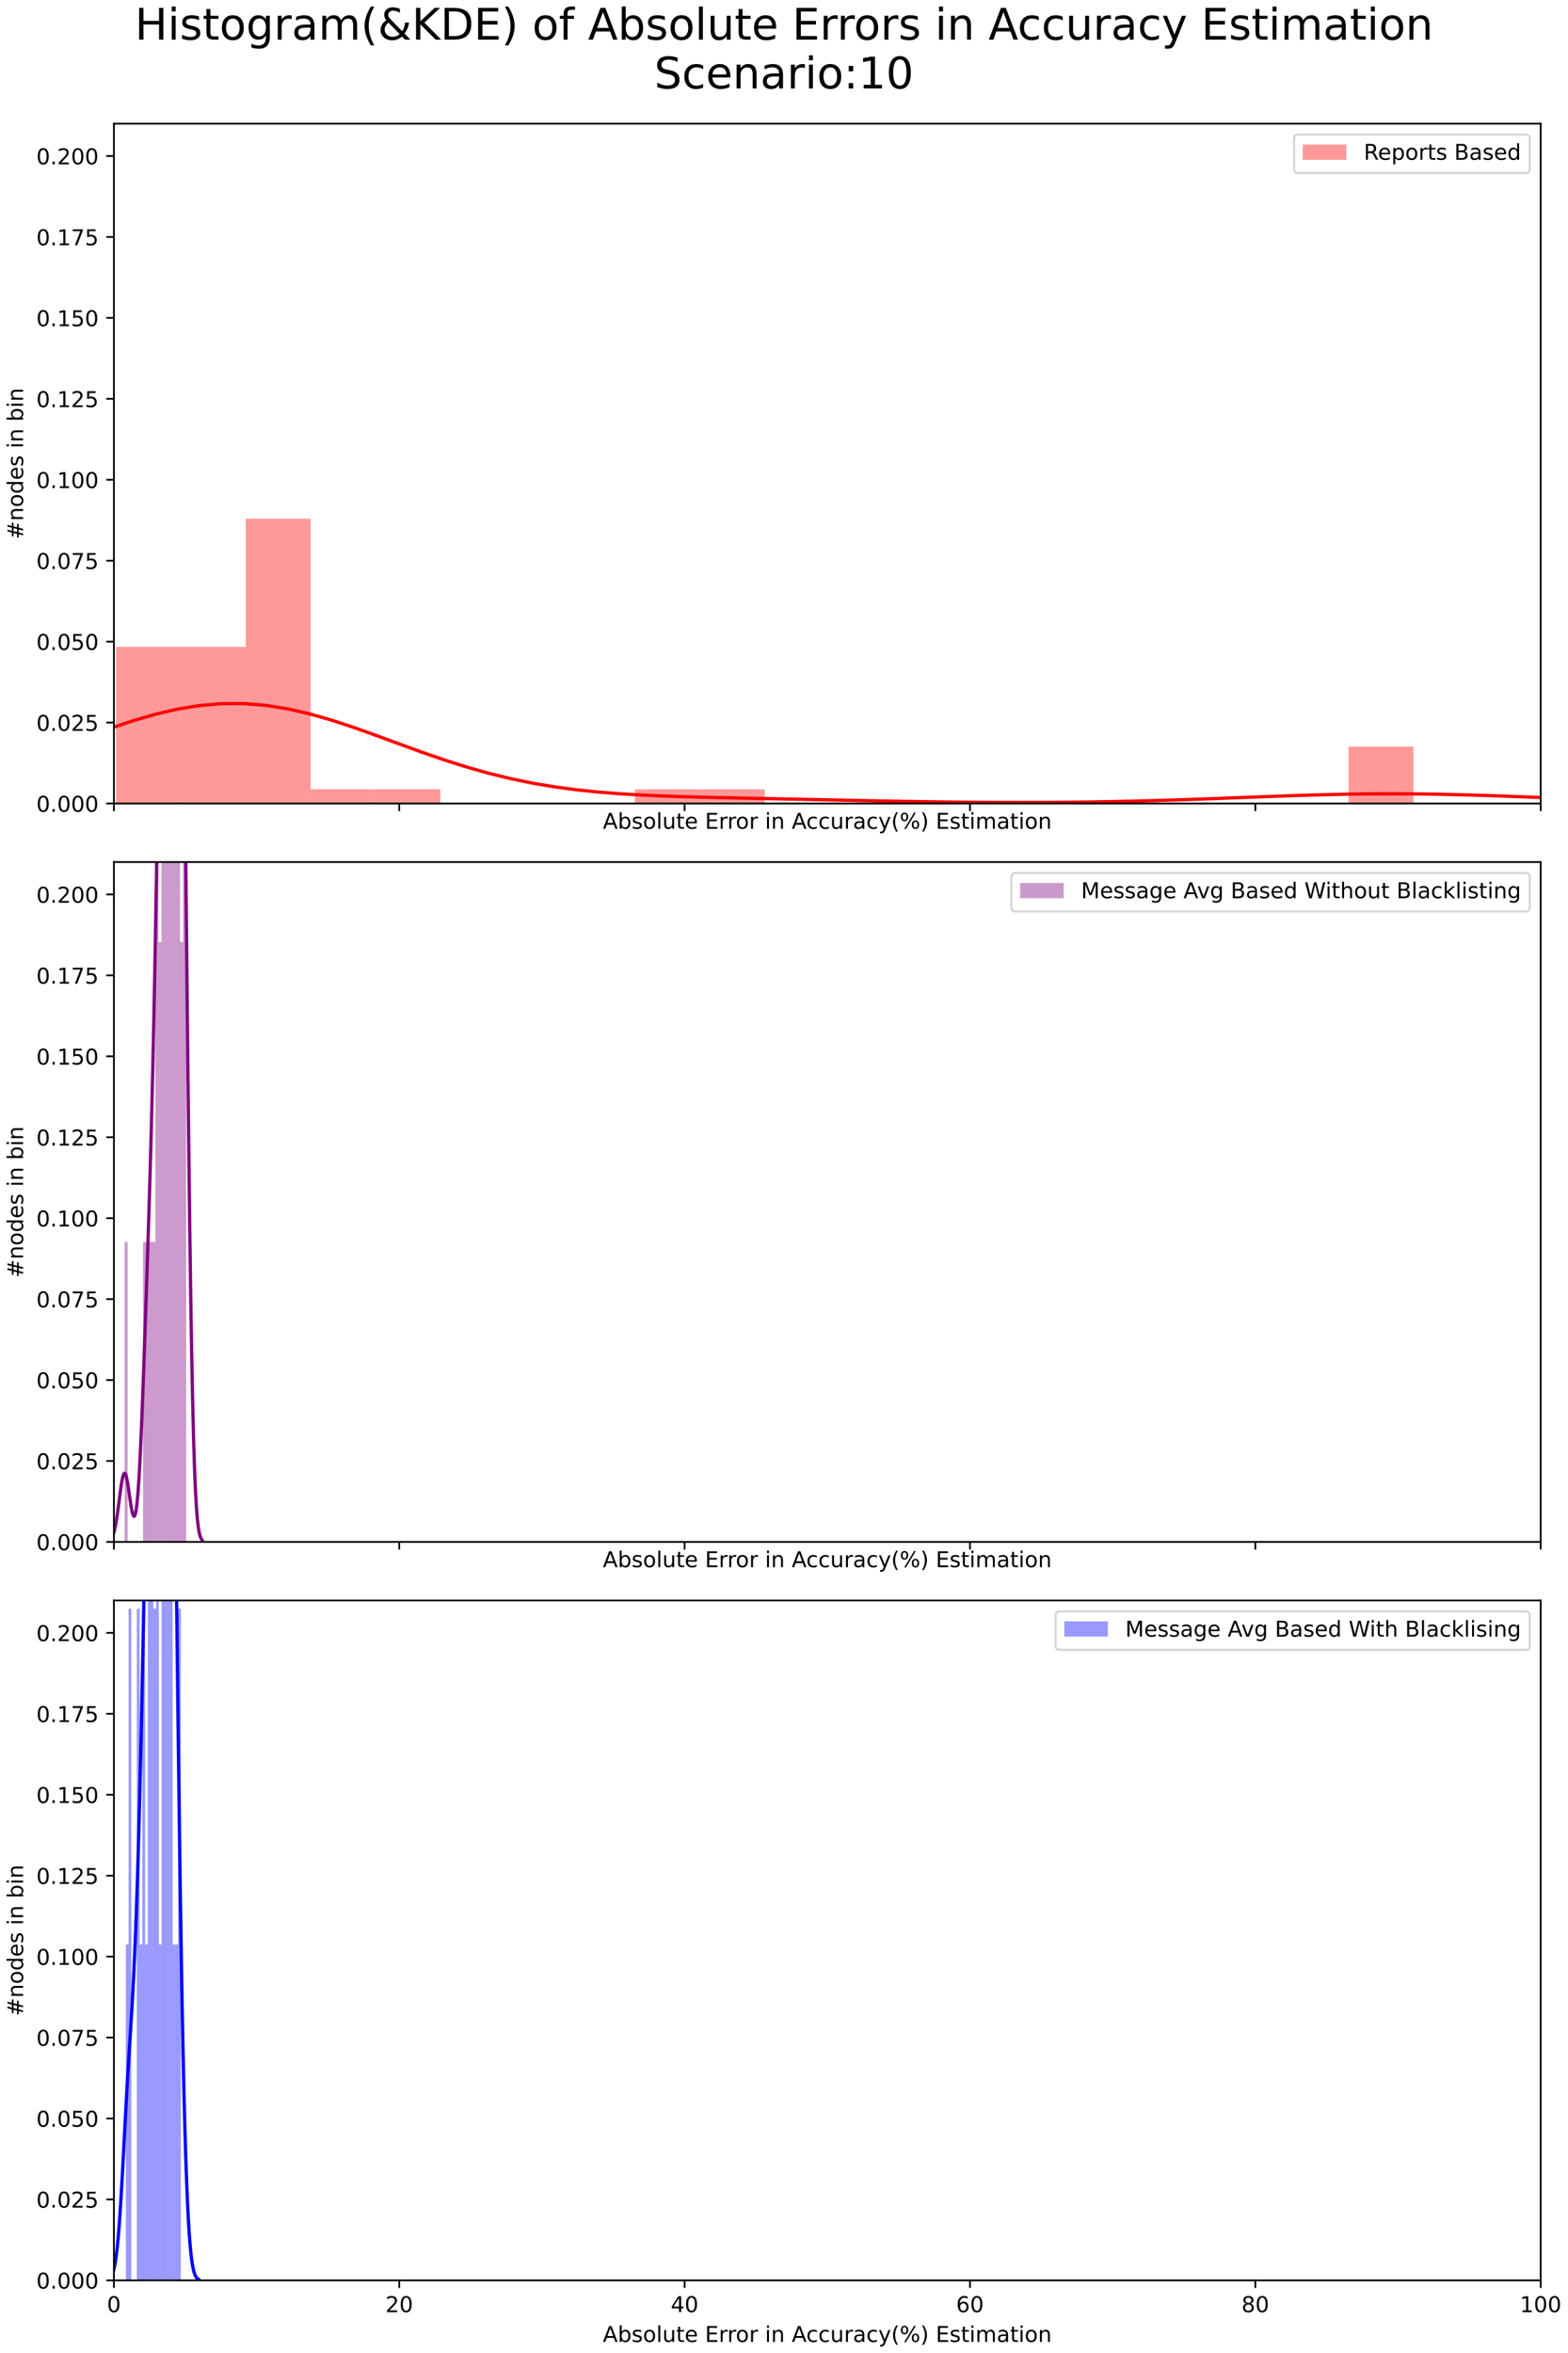 <?xml version="1.0" encoding="utf-8" standalone="no"?>
<!DOCTYPE svg PUBLIC "-//W3C//DTD SVG 1.1//EN"
  "http://www.w3.org/Graphics/SVG/1.1/DTD/svg11.dtd">
<!-- Created with matplotlib (https://matplotlib.org/) -->
<svg height="1080pt" version="1.1" viewBox="0 0 720 1080" width="720pt" xmlns="http://www.w3.org/2000/svg" xmlns:xlink="http://www.w3.org/1999/xlink">
 <defs>
  <style type="text/css">
*{stroke-linecap:butt;stroke-linejoin:round;}
  </style>
 </defs>
 <g id="figure_1">
  <g id="patch_1">
   <path d="M 0 1080 
L 720 1080 
L 720 0 
L 0 0 
z
" style="fill:#ffffff;"/>
  </g>
  <g id="axes_1">
   <g id="patch_2">
    <path d="M 52.306 368.797 
L 707.456 368.797 
L 707.456 56.753 
L 52.306 56.753 
z
" style="fill:#ffffff;"/>
   </g>
   <g id="patch_3">
    <path clip-path="url(#pe7b415db02)" d="M 53.264 368.797 
L 83.053 368.797 
L 83.053 296.902 
L 53.264 296.902 
z
" style="fill:#ff0000;opacity:0.4;"/>
   </g>
   <g id="patch_4">
    <path clip-path="url(#pe7b415db02)" d="M 83.053 368.797 
L 112.842 368.797 
L 112.842 296.902 
L 83.053 296.902 
z
" style="fill:#ff0000;opacity:0.4;"/>
   </g>
   <g id="patch_5">
    <path clip-path="url(#pe7b415db02)" d="M 112.842 368.797 
L 142.631 368.797 
L 142.631 238.078 
L 112.842 238.078 
z
" style="fill:#ff0000;opacity:0.4;"/>
   </g>
   <g id="patch_6">
    <path clip-path="url(#pe7b415db02)" d="M 142.631 368.797 
L 172.42 368.797 
L 172.42 362.261 
L 142.631 362.261 
z
" style="fill:#ff0000;opacity:0.4;"/>
   </g>
   <g id="patch_7">
    <path clip-path="url(#pe7b415db02)" d="M 172.42 368.797 
L 202.209 368.797 
L 202.209 362.261 
L 172.42 362.261 
z
" style="fill:#ff0000;opacity:0.4;"/>
   </g>
   <g id="patch_8">
    <path clip-path="url(#pe7b415db02)" d="M 202.209 368.797 
L 231.998 368.797 
L 231.998 368.797 
L 202.209 368.797 
z
" style="fill:#ff0000;opacity:0.4;"/>
   </g>
   <g id="patch_9">
    <path clip-path="url(#pe7b415db02)" d="M 231.998 368.797 
L 261.788 368.797 
L 261.788 368.797 
L 231.998 368.797 
z
" style="fill:#ff0000;opacity:0.4;"/>
   </g>
   <g id="patch_10">
    <path clip-path="url(#pe7b415db02)" d="M 261.788 368.797 
L 291.577 368.797 
L 291.577 368.797 
L 261.788 368.797 
z
" style="fill:#ff0000;opacity:0.4;"/>
   </g>
   <g id="patch_11">
    <path clip-path="url(#pe7b415db02)" d="M 291.577 368.797 
L 321.366 368.797 
L 321.366 362.261 
L 291.577 362.261 
z
" style="fill:#ff0000;opacity:0.4;"/>
   </g>
   <g id="patch_12">
    <path clip-path="url(#pe7b415db02)" d="M 321.366 368.797 
L 351.155 368.797 
L 351.155 362.261 
L 321.366 362.261 
z
" style="fill:#ff0000;opacity:0.4;"/>
   </g>
   <g id="patch_13">
    <path clip-path="url(#pe7b415db02)" d="M 351.155 368.797 
L 380.944 368.797 
L 380.944 368.797 
L 351.155 368.797 
z
" style="fill:#ff0000;opacity:0.4;"/>
   </g>
   <g id="patch_14">
    <path clip-path="url(#pe7b415db02)" d="M 380.944 368.797 
L 410.733 368.797 
L 410.733 368.797 
L 380.944 368.797 
z
" style="fill:#ff0000;opacity:0.4;"/>
   </g>
   <g id="patch_15">
    <path clip-path="url(#pe7b415db02)" d="M 410.733 368.797 
L 440.522 368.797 
L 440.522 368.797 
L 410.733 368.797 
z
" style="fill:#ff0000;opacity:0.4;"/>
   </g>
   <g id="patch_16">
    <path clip-path="url(#pe7b415db02)" d="M 440.522 368.797 
L 470.311 368.797 
L 470.311 368.797 
L 440.522 368.797 
z
" style="fill:#ff0000;opacity:0.4;"/>
   </g>
   <g id="patch_17">
    <path clip-path="url(#pe7b415db02)" d="M 470.311 368.797 
L 500.1 368.797 
L 500.1 368.797 
L 470.311 368.797 
z
" style="fill:#ff0000;opacity:0.4;"/>
   </g>
   <g id="patch_18">
    <path clip-path="url(#pe7b415db02)" d="M 500.1 368.797 
L 529.889 368.797 
L 529.889 368.797 
L 500.1 368.797 
z
" style="fill:#ff0000;opacity:0.4;"/>
   </g>
   <g id="patch_19">
    <path clip-path="url(#pe7b415db02)" d="M 529.889 368.797 
L 559.678 368.797 
L 559.678 368.797 
L 529.889 368.797 
z
" style="fill:#ff0000;opacity:0.4;"/>
   </g>
   <g id="patch_20">
    <path clip-path="url(#pe7b415db02)" d="M 559.678 368.797 
L 589.467 368.797 
L 589.467 368.797 
L 559.678 368.797 
z
" style="fill:#ff0000;opacity:0.4;"/>
   </g>
   <g id="patch_21">
    <path clip-path="url(#pe7b415db02)" d="M 589.467 368.797 
L 619.256 368.797 
L 619.256 368.797 
L 589.467 368.797 
z
" style="fill:#ff0000;opacity:0.4;"/>
   </g>
   <g id="patch_22">
    <path clip-path="url(#pe7b415db02)" d="M 619.256 368.797 
L 649.045 368.797 
L 649.045 342.654 
L 619.256 342.654 
z
" style="fill:#ff0000;opacity:0.4;"/>
   </g>
   <g id="matplotlib.axis_1">
    <g id="xtick_1">
     <g id="line2d_1">
      <defs>
       <path d="M 0 0 
L 0 3.5 
" id="me06fdc257c" style="stroke:#000000;stroke-width:0.8;"/>
      </defs>
      <g>
       <use style="stroke:#000000;stroke-width:0.8;" x="52.306" xlink:href="#me06fdc257c" y="368.797"/>
      </g>
     </g>
    </g>
    <g id="xtick_2">
     <g id="line2d_2">
      <g>
       <use style="stroke:#000000;stroke-width:0.8;" x="183.336" xlink:href="#me06fdc257c" y="368.797"/>
      </g>
     </g>
    </g>
    <g id="xtick_3">
     <g id="line2d_3">
      <g>
       <use style="stroke:#000000;stroke-width:0.8;" x="314.366" xlink:href="#me06fdc257c" y="368.797"/>
      </g>
     </g>
    </g>
    <g id="xtick_4">
     <g id="line2d_4">
      <g>
       <use style="stroke:#000000;stroke-width:0.8;" x="445.396" xlink:href="#me06fdc257c" y="368.797"/>
      </g>
     </g>
    </g>
    <g id="xtick_5">
     <g id="line2d_5">
      <g>
       <use style="stroke:#000000;stroke-width:0.8;" x="576.426" xlink:href="#me06fdc257c" y="368.797"/>
      </g>
     </g>
    </g>
    <g id="xtick_6">
     <g id="line2d_6">
      <g>
       <use style="stroke:#000000;stroke-width:0.8;" x="707.456" xlink:href="#me06fdc257c" y="368.797"/>
      </g>
     </g>
    </g>
    <g id="text_1">
     <!-- Absolute Error in Accuracy(%) Estimation -->
     <defs>
      <path d="M 34.188 63.188 
L 20.797 26.906 
L 47.609 26.906 
z
M 28.609 72.906 
L 39.797 72.906 
L 67.578 0 
L 57.328 0 
L 50.688 18.703 
L 17.828 18.703 
L 11.188 0 
L 0.781 0 
z
" id="DejaVuSans-65"/>
      <path d="M 48.688 27.297 
Q 48.688 37.203 44.609 42.844 
Q 40.531 48.484 33.406 48.484 
Q 26.266 48.484 22.188 42.844 
Q 18.109 37.203 18.109 27.297 
Q 18.109 17.391 22.188 11.75 
Q 26.266 6.109 33.406 6.109 
Q 40.531 6.109 44.609 11.75 
Q 48.688 17.391 48.688 27.297 
z
M 18.109 46.391 
Q 20.953 51.266 25.266 53.625 
Q 29.594 56 35.594 56 
Q 45.562 56 51.781 48.094 
Q 58.016 40.188 58.016 27.297 
Q 58.016 14.406 51.781 6.484 
Q 45.562 -1.422 35.594 -1.422 
Q 29.594 -1.422 25.266 0.953 
Q 20.953 3.328 18.109 8.203 
L 18.109 0 
L 9.078 0 
L 9.078 75.984 
L 18.109 75.984 
z
" id="DejaVuSans-98"/>
      <path d="M 44.281 53.078 
L 44.281 44.578 
Q 40.484 46.531 36.375 47.5 
Q 32.281 48.484 27.875 48.484 
Q 21.188 48.484 17.844 46.438 
Q 14.5 44.391 14.5 40.281 
Q 14.5 37.156 16.891 35.375 
Q 19.281 33.594 26.516 31.984 
L 29.594 31.297 
Q 39.156 29.25 43.188 25.516 
Q 47.219 21.781 47.219 15.094 
Q 47.219 7.469 41.188 3.016 
Q 35.156 -1.422 24.609 -1.422 
Q 20.219 -1.422 15.453 -0.562 
Q 10.688 0.297 5.422 2 
L 5.422 11.281 
Q 10.406 8.688 15.234 7.391 
Q 20.062 6.109 24.812 6.109 
Q 31.156 6.109 34.562 8.281 
Q 37.984 10.453 37.984 14.406 
Q 37.984 18.062 35.516 20.016 
Q 33.062 21.969 24.703 23.781 
L 21.578 24.516 
Q 13.234 26.266 9.516 29.906 
Q 5.812 33.547 5.812 39.891 
Q 5.812 47.609 11.281 51.797 
Q 16.75 56 26.812 56 
Q 31.781 56 36.172 55.266 
Q 40.578 54.547 44.281 53.078 
z
" id="DejaVuSans-115"/>
      <path d="M 30.609 48.391 
Q 23.391 48.391 19.188 42.75 
Q 14.984 37.109 14.984 27.297 
Q 14.984 17.484 19.156 11.844 
Q 23.344 6.203 30.609 6.203 
Q 37.797 6.203 41.984 11.859 
Q 46.188 17.531 46.188 27.297 
Q 46.188 37.016 41.984 42.703 
Q 37.797 48.391 30.609 48.391 
z
M 30.609 56 
Q 42.328 56 49.016 48.375 
Q 55.719 40.766 55.719 27.297 
Q 55.719 13.875 49.016 6.219 
Q 42.328 -1.422 30.609 -1.422 
Q 18.844 -1.422 12.172 6.219 
Q 5.516 13.875 5.516 27.297 
Q 5.516 40.766 12.172 48.375 
Q 18.844 56 30.609 56 
z
" id="DejaVuSans-111"/>
      <path d="M 9.422 75.984 
L 18.406 75.984 
L 18.406 0 
L 9.422 0 
z
" id="DejaVuSans-108"/>
      <path d="M 8.5 21.578 
L 8.5 54.688 
L 17.484 54.688 
L 17.484 21.922 
Q 17.484 14.156 20.5 10.266 
Q 23.531 6.391 29.594 6.391 
Q 36.859 6.391 41.078 11.031 
Q 45.312 15.672 45.312 23.688 
L 45.312 54.688 
L 54.297 54.688 
L 54.297 0 
L 45.312 0 
L 45.312 8.406 
Q 42.047 3.422 37.719 1 
Q 33.406 -1.422 27.688 -1.422 
Q 18.266 -1.422 13.375 4.438 
Q 8.5 10.297 8.5 21.578 
z
M 31.109 56 
z
" id="DejaVuSans-117"/>
      <path d="M 18.312 70.219 
L 18.312 54.688 
L 36.812 54.688 
L 36.812 47.703 
L 18.312 47.703 
L 18.312 18.016 
Q 18.312 11.328 20.141 9.422 
Q 21.969 7.516 27.594 7.516 
L 36.812 7.516 
L 36.812 0 
L 27.594 0 
Q 17.188 0 13.234 3.875 
Q 9.281 7.766 9.281 18.016 
L 9.281 47.703 
L 2.688 47.703 
L 2.688 54.688 
L 9.281 54.688 
L 9.281 70.219 
z
" id="DejaVuSans-116"/>
      <path d="M 56.203 29.594 
L 56.203 25.203 
L 14.891 25.203 
Q 15.484 15.922 20.484 11.062 
Q 25.484 6.203 34.422 6.203 
Q 39.594 6.203 44.453 7.469 
Q 49.312 8.734 54.109 11.281 
L 54.109 2.781 
Q 49.266 0.734 44.188 -0.344 
Q 39.109 -1.422 33.891 -1.422 
Q 20.797 -1.422 13.156 6.188 
Q 5.516 13.812 5.516 26.812 
Q 5.516 40.234 12.766 48.109 
Q 20.016 56 32.328 56 
Q 43.359 56 49.781 48.891 
Q 56.203 41.797 56.203 29.594 
z
M 47.219 32.234 
Q 47.125 39.594 43.094 43.984 
Q 39.062 48.391 32.422 48.391 
Q 24.906 48.391 20.391 44.141 
Q 15.875 39.891 15.188 32.172 
z
" id="DejaVuSans-101"/>
      <path id="DejaVuSans-32"/>
      <path d="M 9.812 72.906 
L 55.906 72.906 
L 55.906 64.594 
L 19.672 64.594 
L 19.672 43.016 
L 54.391 43.016 
L 54.391 34.719 
L 19.672 34.719 
L 19.672 8.297 
L 56.781 8.297 
L 56.781 0 
L 9.812 0 
z
" id="DejaVuSans-69"/>
      <path d="M 41.109 46.297 
Q 39.594 47.172 37.812 47.578 
Q 36.031 48 33.891 48 
Q 26.266 48 22.188 43.047 
Q 18.109 38.094 18.109 28.812 
L 18.109 0 
L 9.078 0 
L 9.078 54.688 
L 18.109 54.688 
L 18.109 46.188 
Q 20.953 51.172 25.484 53.578 
Q 30.031 56 36.531 56 
Q 37.453 56 38.578 55.875 
Q 39.703 55.766 41.062 55.516 
z
" id="DejaVuSans-114"/>
      <path d="M 9.422 54.688 
L 18.406 54.688 
L 18.406 0 
L 9.422 0 
z
M 9.422 75.984 
L 18.406 75.984 
L 18.406 64.594 
L 9.422 64.594 
z
" id="DejaVuSans-105"/>
      <path d="M 54.891 33.016 
L 54.891 0 
L 45.906 0 
L 45.906 32.719 
Q 45.906 40.484 42.875 44.328 
Q 39.844 48.188 33.797 48.188 
Q 26.516 48.188 22.312 43.547 
Q 18.109 38.922 18.109 30.906 
L 18.109 0 
L 9.078 0 
L 9.078 54.688 
L 18.109 54.688 
L 18.109 46.188 
Q 21.344 51.125 25.703 53.562 
Q 30.078 56 35.797 56 
Q 45.219 56 50.047 50.172 
Q 54.891 44.344 54.891 33.016 
z
" id="DejaVuSans-110"/>
      <path d="M 48.781 52.594 
L 48.781 44.188 
Q 44.969 46.297 41.141 47.344 
Q 37.312 48.391 33.406 48.391 
Q 24.656 48.391 19.812 42.844 
Q 14.984 37.312 14.984 27.297 
Q 14.984 17.281 19.812 11.734 
Q 24.656 6.203 33.406 6.203 
Q 37.312 6.203 41.141 7.25 
Q 44.969 8.297 48.781 10.406 
L 48.781 2.094 
Q 45.016 0.344 40.984 -0.531 
Q 36.969 -1.422 32.422 -1.422 
Q 20.062 -1.422 12.781 6.344 
Q 5.516 14.109 5.516 27.297 
Q 5.516 40.672 12.859 48.328 
Q 20.219 56 33.016 56 
Q 37.156 56 41.109 55.141 
Q 45.062 54.297 48.781 52.594 
z
" id="DejaVuSans-99"/>
      <path d="M 34.281 27.484 
Q 23.391 27.484 19.188 25 
Q 14.984 22.516 14.984 16.5 
Q 14.984 11.719 18.141 8.906 
Q 21.297 6.109 26.703 6.109 
Q 34.188 6.109 38.703 11.406 
Q 43.219 16.703 43.219 25.484 
L 43.219 27.484 
z
M 52.203 31.203 
L 52.203 0 
L 43.219 0 
L 43.219 8.297 
Q 40.141 3.328 35.547 0.953 
Q 30.953 -1.422 24.312 -1.422 
Q 15.922 -1.422 10.953 3.297 
Q 6 8.016 6 15.922 
Q 6 25.141 12.172 29.828 
Q 18.359 34.516 30.609 34.516 
L 43.219 34.516 
L 43.219 35.406 
Q 43.219 41.609 39.141 45 
Q 35.062 48.391 27.688 48.391 
Q 23 48.391 18.547 47.266 
Q 14.109 46.141 10.016 43.891 
L 10.016 52.203 
Q 14.938 54.109 19.578 55.047 
Q 24.219 56 28.609 56 
Q 40.484 56 46.344 49.844 
Q 52.203 43.703 52.203 31.203 
z
" id="DejaVuSans-97"/>
      <path d="M 32.172 -5.078 
Q 28.375 -14.844 24.75 -17.812 
Q 21.141 -20.797 15.094 -20.797 
L 7.906 -20.797 
L 7.906 -13.281 
L 13.188 -13.281 
Q 16.891 -13.281 18.938 -11.516 
Q 21 -9.766 23.484 -3.219 
L 25.094 0.875 
L 2.984 54.688 
L 12.5 54.688 
L 29.594 11.922 
L 46.688 54.688 
L 56.203 54.688 
z
" id="DejaVuSans-121"/>
      <path d="M 31 75.875 
Q 24.469 64.656 21.281 53.656 
Q 18.109 42.672 18.109 31.391 
Q 18.109 20.125 21.312 9.062 
Q 24.516 -2 31 -13.188 
L 23.188 -13.188 
Q 15.875 -1.703 12.234 9.375 
Q 8.594 20.453 8.594 31.391 
Q 8.594 42.281 12.203 53.312 
Q 15.828 64.359 23.188 75.875 
z
" id="DejaVuSans-40"/>
      <path d="M 72.703 32.078 
Q 68.453 32.078 66.031 28.469 
Q 63.625 24.859 63.625 18.406 
Q 63.625 12.062 66.031 8.422 
Q 68.453 4.781 72.703 4.781 
Q 76.859 4.781 79.266 8.422 
Q 81.688 12.062 81.688 18.406 
Q 81.688 24.812 79.266 28.438 
Q 76.859 32.078 72.703 32.078 
z
M 72.703 38.281 
Q 80.422 38.281 84.953 32.906 
Q 89.5 27.547 89.5 18.406 
Q 89.5 9.281 84.938 3.922 
Q 80.375 -1.422 72.703 -1.422 
Q 64.891 -1.422 60.344 3.922 
Q 55.812 9.281 55.812 18.406 
Q 55.812 27.594 60.375 32.938 
Q 64.938 38.281 72.703 38.281 
z
M 22.312 68.016 
Q 18.109 68.016 15.688 64.375 
Q 13.281 60.75 13.281 54.391 
Q 13.281 47.953 15.672 44.328 
Q 18.062 40.719 22.312 40.719 
Q 26.562 40.719 28.969 44.328 
Q 31.391 47.953 31.391 54.391 
Q 31.391 60.688 28.953 64.344 
Q 26.516 68.016 22.312 68.016 
z
M 66.406 74.219 
L 74.219 74.219 
L 28.609 -1.422 
L 20.797 -1.422 
z
M 22.312 74.219 
Q 30.031 74.219 34.609 68.875 
Q 39.203 63.531 39.203 54.391 
Q 39.203 45.172 34.641 39.844 
Q 30.078 34.516 22.312 34.516 
Q 14.547 34.516 10.031 39.859 
Q 5.516 45.219 5.516 54.391 
Q 5.516 63.484 10.047 68.844 
Q 14.594 74.219 22.312 74.219 
z
" id="DejaVuSans-37"/>
      <path d="M 8.016 75.875 
L 15.828 75.875 
Q 23.141 64.359 26.781 53.312 
Q 30.422 42.281 30.422 31.391 
Q 30.422 20.453 26.781 9.375 
Q 23.141 -1.703 15.828 -13.188 
L 8.016 -13.188 
Q 14.5 -2 17.703 9.062 
Q 20.906 20.125 20.906 31.391 
Q 20.906 42.672 17.703 53.656 
Q 14.5 64.656 8.016 75.875 
z
" id="DejaVuSans-41"/>
      <path d="M 52 44.188 
Q 55.375 50.25 60.062 53.125 
Q 64.75 56 71.094 56 
Q 79.641 56 84.281 50.016 
Q 88.922 44.047 88.922 33.016 
L 88.922 0 
L 79.891 0 
L 79.891 32.719 
Q 79.891 40.578 77.094 44.375 
Q 74.312 48.188 68.609 48.188 
Q 61.625 48.188 57.562 43.547 
Q 53.516 38.922 53.516 30.906 
L 53.516 0 
L 44.484 0 
L 44.484 32.719 
Q 44.484 40.625 41.703 44.406 
Q 38.922 48.188 33.109 48.188 
Q 26.219 48.188 22.156 43.531 
Q 18.109 38.875 18.109 30.906 
L 18.109 0 
L 9.078 0 
L 9.078 54.688 
L 18.109 54.688 
L 18.109 46.188 
Q 21.188 51.219 25.484 53.609 
Q 29.781 56 35.688 56 
Q 41.656 56 45.828 52.969 
Q 50 49.953 52 44.188 
z
" id="DejaVuSans-109"/>
     </defs>
     <g transform="translate(276.823 380.396)scale(0.1 -0.1)">
      <use xlink:href="#DejaVuSans-65"/>
      <use x="68.408" xlink:href="#DejaVuSans-98"/>
      <use x="131.885" xlink:href="#DejaVuSans-115"/>
      <use x="183.984" xlink:href="#DejaVuSans-111"/>
      <use x="245.166" xlink:href="#DejaVuSans-108"/>
      <use x="272.949" xlink:href="#DejaVuSans-117"/>
      <use x="336.328" xlink:href="#DejaVuSans-116"/>
      <use x="375.537" xlink:href="#DejaVuSans-101"/>
      <use x="437.061" xlink:href="#DejaVuSans-32"/>
      <use x="468.848" xlink:href="#DejaVuSans-69"/>
      <use x="532.031" xlink:href="#DejaVuSans-114"/>
      <use x="571.395" xlink:href="#DejaVuSans-114"/>
      <use x="610.258" xlink:href="#DejaVuSans-111"/>
      <use x="671.439" xlink:href="#DejaVuSans-114"/>
      <use x="712.553" xlink:href="#DejaVuSans-32"/>
      <use x="744.34" xlink:href="#DejaVuSans-105"/>
      <use x="772.123" xlink:href="#DejaVuSans-110"/>
      <use x="835.502" xlink:href="#DejaVuSans-32"/>
      <use x="867.289" xlink:href="#DejaVuSans-65"/>
      <use x="933.947" xlink:href="#DejaVuSans-99"/>
      <use x="988.928" xlink:href="#DejaVuSans-99"/>
      <use x="1043.908" xlink:href="#DejaVuSans-117"/>
      <use x="1107.287" xlink:href="#DejaVuSans-114"/>
      <use x="1148.4" xlink:href="#DejaVuSans-97"/>
      <use x="1209.68" xlink:href="#DejaVuSans-99"/>
      <use x="1264.66" xlink:href="#DejaVuSans-121"/>
      <use x="1323.84" xlink:href="#DejaVuSans-40"/>
      <use x="1362.854" xlink:href="#DejaVuSans-37"/>
      <use x="1457.873" xlink:href="#DejaVuSans-41"/>
      <use x="1496.887" xlink:href="#DejaVuSans-32"/>
      <use x="1528.674" xlink:href="#DejaVuSans-69"/>
      <use x="1591.857" xlink:href="#DejaVuSans-115"/>
      <use x="1643.957" xlink:href="#DejaVuSans-116"/>
      <use x="1683.166" xlink:href="#DejaVuSans-105"/>
      <use x="1710.949" xlink:href="#DejaVuSans-109"/>
      <use x="1808.361" xlink:href="#DejaVuSans-97"/>
      <use x="1869.641" xlink:href="#DejaVuSans-116"/>
      <use x="1908.85" xlink:href="#DejaVuSans-105"/>
      <use x="1936.633" xlink:href="#DejaVuSans-111"/>
      <use x="1997.814" xlink:href="#DejaVuSans-110"/>
     </g>
    </g>
   </g>
   <g id="matplotlib.axis_2">
    <g id="ytick_1">
     <g id="line2d_7">
      <defs>
       <path d="M 0 0 
L -3.5 0 
" id="ma0ac927809" style="stroke:#000000;stroke-width:0.8;"/>
      </defs>
      <g>
       <use style="stroke:#000000;stroke-width:0.8;" x="52.306" xlink:href="#ma0ac927809" y="368.797"/>
      </g>
     </g>
     <g id="text_2">
      <!-- 0.000 -->
      <defs>
       <path d="M 31.781 66.406 
Q 24.172 66.406 20.328 58.906 
Q 16.5 51.422 16.5 36.375 
Q 16.5 21.391 20.328 13.891 
Q 24.172 6.391 31.781 6.391 
Q 39.453 6.391 43.281 13.891 
Q 47.125 21.391 47.125 36.375 
Q 47.125 51.422 43.281 58.906 
Q 39.453 66.406 31.781 66.406 
z
M 31.781 74.219 
Q 44.047 74.219 50.516 64.516 
Q 56.984 54.828 56.984 36.375 
Q 56.984 17.969 50.516 8.266 
Q 44.047 -1.422 31.781 -1.422 
Q 19.531 -1.422 13.062 8.266 
Q 6.594 17.969 6.594 36.375 
Q 6.594 54.828 13.062 64.516 
Q 19.531 74.219 31.781 74.219 
z
" id="DejaVuSans-48"/>
       <path d="M 10.688 12.406 
L 21 12.406 
L 21 0 
L 10.688 0 
z
" id="DejaVuSans-46"/>
      </defs>
      <g transform="translate(16.678 372.597)scale(0.1 -0.1)">
       <use xlink:href="#DejaVuSans-48"/>
       <use x="63.623" xlink:href="#DejaVuSans-46"/>
       <use x="95.41" xlink:href="#DejaVuSans-48"/>
       <use x="159.033" xlink:href="#DejaVuSans-48"/>
       <use x="222.656" xlink:href="#DejaVuSans-48"/>
      </g>
     </g>
    </g>
    <g id="ytick_2">
     <g id="line2d_8">
      <g>
       <use style="stroke:#000000;stroke-width:0.8;" x="52.306" xlink:href="#ma0ac927809" y="331.649"/>
      </g>
     </g>
     <g id="text_3">
      <!-- 0.025 -->
      <defs>
       <path d="M 19.188 8.297 
L 53.609 8.297 
L 53.609 0 
L 7.328 0 
L 7.328 8.297 
Q 12.938 14.109 22.625 23.891 
Q 32.328 33.688 34.812 36.531 
Q 39.547 41.844 41.422 45.531 
Q 43.312 49.219 43.312 52.781 
Q 43.312 58.594 39.234 62.25 
Q 35.156 65.922 28.609 65.922 
Q 23.969 65.922 18.812 64.312 
Q 13.672 62.703 7.812 59.422 
L 7.812 69.391 
Q 13.766 71.781 18.938 73 
Q 24.125 74.219 28.422 74.219 
Q 39.75 74.219 46.484 68.547 
Q 53.219 62.891 53.219 53.422 
Q 53.219 48.922 51.531 44.891 
Q 49.859 40.875 45.406 35.406 
Q 44.188 33.984 37.641 27.219 
Q 31.109 20.453 19.188 8.297 
z
" id="DejaVuSans-50"/>
       <path d="M 10.797 72.906 
L 49.516 72.906 
L 49.516 64.594 
L 19.828 64.594 
L 19.828 46.734 
Q 21.969 47.469 24.109 47.828 
Q 26.266 48.188 28.422 48.188 
Q 40.625 48.188 47.75 41.5 
Q 54.891 34.812 54.891 23.391 
Q 54.891 11.625 47.562 5.094 
Q 40.234 -1.422 26.906 -1.422 
Q 22.312 -1.422 17.547 -0.641 
Q 12.797 0.141 7.719 1.703 
L 7.719 11.625 
Q 12.109 9.234 16.797 8.062 
Q 21.484 6.891 26.703 6.891 
Q 35.156 6.891 40.078 11.328 
Q 45.016 15.766 45.016 23.391 
Q 45.016 31 40.078 35.438 
Q 35.156 39.891 26.703 39.891 
Q 22.75 39.891 18.812 39.016 
Q 14.891 38.141 10.797 36.281 
z
" id="DejaVuSans-53"/>
      </defs>
      <g transform="translate(16.678 335.449)scale(0.1 -0.1)">
       <use xlink:href="#DejaVuSans-48"/>
       <use x="63.623" xlink:href="#DejaVuSans-46"/>
       <use x="95.41" xlink:href="#DejaVuSans-48"/>
       <use x="159.033" xlink:href="#DejaVuSans-50"/>
       <use x="222.656" xlink:href="#DejaVuSans-53"/>
      </g>
     </g>
    </g>
    <g id="ytick_3">
     <g id="line2d_9">
      <g>
       <use style="stroke:#000000;stroke-width:0.8;" x="52.306" xlink:href="#ma0ac927809" y="294.501"/>
      </g>
     </g>
     <g id="text_4">
      <!-- 0.050 -->
      <g transform="translate(16.678 298.3)scale(0.1 -0.1)">
       <use xlink:href="#DejaVuSans-48"/>
       <use x="63.623" xlink:href="#DejaVuSans-46"/>
       <use x="95.41" xlink:href="#DejaVuSans-48"/>
       <use x="159.033" xlink:href="#DejaVuSans-53"/>
       <use x="222.656" xlink:href="#DejaVuSans-48"/>
      </g>
     </g>
    </g>
    <g id="ytick_4">
     <g id="line2d_10">
      <g>
       <use style="stroke:#000000;stroke-width:0.8;" x="52.306" xlink:href="#ma0ac927809" y="257.353"/>
      </g>
     </g>
     <g id="text_5">
      <!-- 0.075 -->
      <defs>
       <path d="M 8.203 72.906 
L 55.078 72.906 
L 55.078 68.703 
L 28.609 0 
L 18.312 0 
L 43.219 64.594 
L 8.203 64.594 
z
" id="DejaVuSans-55"/>
      </defs>
      <g transform="translate(16.678 261.152)scale(0.1 -0.1)">
       <use xlink:href="#DejaVuSans-48"/>
       <use x="63.623" xlink:href="#DejaVuSans-46"/>
       <use x="95.41" xlink:href="#DejaVuSans-48"/>
       <use x="159.033" xlink:href="#DejaVuSans-55"/>
       <use x="222.656" xlink:href="#DejaVuSans-53"/>
      </g>
     </g>
    </g>
    <g id="ytick_5">
     <g id="line2d_11">
      <g>
       <use style="stroke:#000000;stroke-width:0.8;" x="52.306" xlink:href="#ma0ac927809" y="220.205"/>
      </g>
     </g>
     <g id="text_6">
      <!-- 0.100 -->
      <defs>
       <path d="M 12.406 8.297 
L 28.516 8.297 
L 28.516 63.922 
L 10.984 60.406 
L 10.984 69.391 
L 28.422 72.906 
L 38.281 72.906 
L 38.281 8.297 
L 54.391 8.297 
L 54.391 0 
L 12.406 0 
z
" id="DejaVuSans-49"/>
      </defs>
      <g transform="translate(16.678 224.004)scale(0.1 -0.1)">
       <use xlink:href="#DejaVuSans-48"/>
       <use x="63.623" xlink:href="#DejaVuSans-46"/>
       <use x="95.41" xlink:href="#DejaVuSans-49"/>
       <use x="159.033" xlink:href="#DejaVuSans-48"/>
       <use x="222.656" xlink:href="#DejaVuSans-48"/>
      </g>
     </g>
    </g>
    <g id="ytick_6">
     <g id="line2d_12">
      <g>
       <use style="stroke:#000000;stroke-width:0.8;" x="52.306" xlink:href="#ma0ac927809" y="183.057"/>
      </g>
     </g>
     <g id="text_7">
      <!-- 0.125 -->
      <g transform="translate(16.678 186.856)scale(0.1 -0.1)">
       <use xlink:href="#DejaVuSans-48"/>
       <use x="63.623" xlink:href="#DejaVuSans-46"/>
       <use x="95.41" xlink:href="#DejaVuSans-49"/>
       <use x="159.033" xlink:href="#DejaVuSans-50"/>
       <use x="222.656" xlink:href="#DejaVuSans-53"/>
      </g>
     </g>
    </g>
    <g id="ytick_7">
     <g id="line2d_13">
      <g>
       <use style="stroke:#000000;stroke-width:0.8;" x="52.306" xlink:href="#ma0ac927809" y="145.909"/>
      </g>
     </g>
     <g id="text_8">
      <!-- 0.150 -->
      <g transform="translate(16.678 149.708)scale(0.1 -0.1)">
       <use xlink:href="#DejaVuSans-48"/>
       <use x="63.623" xlink:href="#DejaVuSans-46"/>
       <use x="95.41" xlink:href="#DejaVuSans-49"/>
       <use x="159.033" xlink:href="#DejaVuSans-53"/>
       <use x="222.656" xlink:href="#DejaVuSans-48"/>
      </g>
     </g>
    </g>
    <g id="ytick_8">
     <g id="line2d_14">
      <g>
       <use style="stroke:#000000;stroke-width:0.8;" x="52.306" xlink:href="#ma0ac927809" y="108.76"/>
      </g>
     </g>
     <g id="text_9">
      <!-- 0.175 -->
      <g transform="translate(16.678 112.56)scale(0.1 -0.1)">
       <use xlink:href="#DejaVuSans-48"/>
       <use x="63.623" xlink:href="#DejaVuSans-46"/>
       <use x="95.41" xlink:href="#DejaVuSans-49"/>
       <use x="159.033" xlink:href="#DejaVuSans-55"/>
       <use x="222.656" xlink:href="#DejaVuSans-53"/>
      </g>
     </g>
    </g>
    <g id="ytick_9">
     <g id="line2d_15">
      <g>
       <use style="stroke:#000000;stroke-width:0.8;" x="52.306" xlink:href="#ma0ac927809" y="71.612"/>
      </g>
     </g>
     <g id="text_10">
      <!-- 0.200 -->
      <g transform="translate(16.678 75.412)scale(0.1 -0.1)">
       <use xlink:href="#DejaVuSans-48"/>
       <use x="63.623" xlink:href="#DejaVuSans-46"/>
       <use x="95.41" xlink:href="#DejaVuSans-50"/>
       <use x="159.033" xlink:href="#DejaVuSans-48"/>
       <use x="222.656" xlink:href="#DejaVuSans-48"/>
      </g>
     </g>
    </g>
    <g id="text_11">
     <!-- #nodes in bin -->
     <defs>
      <path d="M 51.125 44 
L 36.922 44 
L 32.812 27.688 
L 47.125 27.688 
z
M 43.797 71.781 
L 38.719 51.516 
L 52.984 51.516 
L 58.109 71.781 
L 65.922 71.781 
L 60.891 51.516 
L 76.125 51.516 
L 76.125 44 
L 58.984 44 
L 54.984 27.688 
L 70.516 27.688 
L 70.516 20.219 
L 53.078 20.219 
L 48 0 
L 40.188 0 
L 45.219 20.219 
L 30.906 20.219 
L 25.875 0 
L 18.016 0 
L 23.094 20.219 
L 7.719 20.219 
L 7.719 27.688 
L 24.906 27.688 
L 29 44 
L 13.281 44 
L 13.281 51.516 
L 30.906 51.516 
L 35.891 71.781 
z
" id="DejaVuSans-35"/>
      <path d="M 45.406 46.391 
L 45.406 75.984 
L 54.391 75.984 
L 54.391 0 
L 45.406 0 
L 45.406 8.203 
Q 42.578 3.328 38.25 0.953 
Q 33.938 -1.422 27.875 -1.422 
Q 17.969 -1.422 11.734 6.484 
Q 5.516 14.406 5.516 27.297 
Q 5.516 40.188 11.734 48.094 
Q 17.969 56 27.875 56 
Q 33.938 56 38.25 53.625 
Q 42.578 51.266 45.406 46.391 
z
M 14.797 27.297 
Q 14.797 17.391 18.875 11.75 
Q 22.953 6.109 30.078 6.109 
Q 37.203 6.109 41.297 11.75 
Q 45.406 17.391 45.406 27.297 
Q 45.406 37.203 41.297 42.844 
Q 37.203 48.484 30.078 48.484 
Q 22.953 48.484 18.875 42.844 
Q 14.797 37.203 14.797 27.297 
z
" id="DejaVuSans-100"/>
     </defs>
     <g transform="translate(10.599 247.517)rotate(-90)scale(0.1 -0.1)">
      <use xlink:href="#DejaVuSans-35"/>
      <use x="83.789" xlink:href="#DejaVuSans-110"/>
      <use x="147.168" xlink:href="#DejaVuSans-111"/>
      <use x="208.35" xlink:href="#DejaVuSans-100"/>
      <use x="271.826" xlink:href="#DejaVuSans-101"/>
      <use x="333.35" xlink:href="#DejaVuSans-115"/>
      <use x="385.449" xlink:href="#DejaVuSans-32"/>
      <use x="417.236" xlink:href="#DejaVuSans-105"/>
      <use x="445.02" xlink:href="#DejaVuSans-110"/>
      <use x="508.398" xlink:href="#DejaVuSans-32"/>
      <use x="540.186" xlink:href="#DejaVuSans-98"/>
      <use x="603.662" xlink:href="#DejaVuSans-105"/>
      <use x="631.445" xlink:href="#DejaVuSans-110"/>
     </g>
    </g>
   </g>
   <g id="line2d_16">
    <path clip-path="url(#pe7b415db02)" d="M -1 352.626 
L -0.207 352.39 
L 9.978 349.046 
L 20.162 345.451 
L 30.347 341.703 
L 40.531 337.925 
L 50.715 334.262 
L 60.9 330.871 
L 71.084 327.909 
L 81.268 325.525 
L 91.453 323.846 
L 101.637 322.964 
L 111.822 322.93 
L 122.006 323.746 
L 132.19 325.367 
L 142.375 327.703 
L 152.559 330.631 
L 162.743 333.996 
L 172.928 337.636 
L 183.112 341.386 
L 193.297 345.092 
L 203.481 348.624 
L 213.665 351.878 
L 223.85 354.781 
L 234.034 357.294 
L 244.219 359.406 
L 254.403 361.129 
L 264.587 362.496 
L 274.772 363.553 
L 284.956 364.351 
L 295.14 364.946 
L 305.325 365.388 
L 315.509 365.723 
L 325.694 365.99 
L 335.878 366.218 
L 346.062 366.428 
L 356.247 366.634 
L 366.431 366.842 
L 376.616 367.053 
L 386.8 367.264 
L 396.984 367.471 
L 407.169 367.667 
L 417.353 367.846 
L 427.537 368.003 
L 437.722 368.131 
L 447.906 368.228 
L 458.091 368.288 
L 468.275 368.31 
L 478.459 368.289 
L 488.644 368.224 
L 498.828 368.111 
L 509.013 367.948 
L 519.197 367.736 
L 529.381 367.475 
L 539.566 367.169 
L 549.75 366.824 
L 559.934 366.45 
L 570.119 366.06 
L 580.303 365.671 
L 590.488 365.3 
L 600.672 364.967 
L 610.856 364.691 
L 621.041 364.487 
L 631.225 364.369 
L 641.409 364.343 
L 651.594 364.412 
L 661.778 364.571 
L 671.963 364.81 
L 682.147 365.115 
L 692.331 365.469 
L 702.516 365.852 
L 712.7 366.246 
L 721 366.562 
" style="fill:none;stroke:#ff0000;stroke-linecap:square;stroke-width:1.5;"/>
   </g>
   <g id="patch_23">
    <path d="M 52.306 368.797 
L 52.306 56.753 
" style="fill:none;stroke:#000000;stroke-linecap:square;stroke-linejoin:miter;stroke-width:0.8;"/>
   </g>
   <g id="patch_24">
    <path d="M 707.456 368.797 
L 707.456 56.753 
" style="fill:none;stroke:#000000;stroke-linecap:square;stroke-linejoin:miter;stroke-width:0.8;"/>
   </g>
   <g id="patch_25">
    <path d="M 52.306 368.797 
L 707.456 368.797 
" style="fill:none;stroke:#000000;stroke-linecap:square;stroke-linejoin:miter;stroke-width:0.8;"/>
   </g>
   <g id="patch_26">
    <path d="M 52.306 56.753 
L 707.456 56.753 
" style="fill:none;stroke:#000000;stroke-linecap:square;stroke-linejoin:miter;stroke-width:0.8;"/>
   </g>
   <g id="legend_1">
    <g id="patch_27">
     <path d="M 596.219 79.431 
L 700.456 79.431 
Q 702.456 79.431 702.456 77.431 
L 702.456 63.753 
Q 702.456 61.753 700.456 61.753 
L 596.219 61.753 
Q 594.219 61.753 594.219 63.753 
L 594.219 77.431 
Q 594.219 79.431 596.219 79.431 
z
" style="fill:#ffffff;opacity:0.8;stroke:#cccccc;stroke-linejoin:miter;"/>
    </g>
    <g id="patch_28">
     <path d="M 598.219 73.352 
L 618.219 73.352 
L 618.219 66.352 
L 598.219 66.352 
z
" style="fill:#ff0000;opacity:0.4;"/>
    </g>
    <g id="text_12">
     <!-- Reports Based -->
     <defs>
      <path d="M 44.391 34.188 
Q 47.562 33.109 50.562 29.594 
Q 53.562 26.078 56.594 19.922 
L 66.609 0 
L 56 0 
L 46.688 18.703 
Q 43.062 26.031 39.672 28.422 
Q 36.281 30.812 30.422 30.812 
L 19.672 30.812 
L 19.672 0 
L 9.812 0 
L 9.812 72.906 
L 32.078 72.906 
Q 44.578 72.906 50.734 67.672 
Q 56.891 62.453 56.891 51.906 
Q 56.891 45.016 53.688 40.469 
Q 50.484 35.938 44.391 34.188 
z
M 19.672 64.797 
L 19.672 38.922 
L 32.078 38.922 
Q 39.203 38.922 42.844 42.219 
Q 46.484 45.516 46.484 51.906 
Q 46.484 58.297 42.844 61.547 
Q 39.203 64.797 32.078 64.797 
z
" id="DejaVuSans-82"/>
      <path d="M 18.109 8.203 
L 18.109 -20.797 
L 9.078 -20.797 
L 9.078 54.688 
L 18.109 54.688 
L 18.109 46.391 
Q 20.953 51.266 25.266 53.625 
Q 29.594 56 35.594 56 
Q 45.562 56 51.781 48.094 
Q 58.016 40.188 58.016 27.297 
Q 58.016 14.406 51.781 6.484 
Q 45.562 -1.422 35.594 -1.422 
Q 29.594 -1.422 25.266 0.953 
Q 20.953 3.328 18.109 8.203 
z
M 48.688 27.297 
Q 48.688 37.203 44.609 42.844 
Q 40.531 48.484 33.406 48.484 
Q 26.266 48.484 22.188 42.844 
Q 18.109 37.203 18.109 27.297 
Q 18.109 17.391 22.188 11.75 
Q 26.266 6.109 33.406 6.109 
Q 40.531 6.109 44.609 11.75 
Q 48.688 17.391 48.688 27.297 
z
" id="DejaVuSans-112"/>
      <path d="M 19.672 34.812 
L 19.672 8.109 
L 35.5 8.109 
Q 43.453 8.109 47.281 11.406 
Q 51.125 14.703 51.125 21.484 
Q 51.125 28.328 47.281 31.562 
Q 43.453 34.812 35.5 34.812 
z
M 19.672 64.797 
L 19.672 42.828 
L 34.281 42.828 
Q 41.5 42.828 45.031 45.531 
Q 48.578 48.25 48.578 53.812 
Q 48.578 59.328 45.031 62.062 
Q 41.5 64.797 34.281 64.797 
z
M 9.812 72.906 
L 35.016 72.906 
Q 46.297 72.906 52.391 68.219 
Q 58.5 63.531 58.5 54.891 
Q 58.5 48.188 55.375 44.234 
Q 52.25 40.281 46.188 39.312 
Q 53.469 37.75 57.5 32.781 
Q 61.531 27.828 61.531 20.406 
Q 61.531 10.641 54.891 5.312 
Q 48.25 0 35.984 0 
L 9.812 0 
z
" id="DejaVuSans-66"/>
     </defs>
     <g transform="translate(626.219 73.352)scale(0.1 -0.1)">
      <use xlink:href="#DejaVuSans-82"/>
      <use x="64.982" xlink:href="#DejaVuSans-101"/>
      <use x="126.506" xlink:href="#DejaVuSans-112"/>
      <use x="189.982" xlink:href="#DejaVuSans-111"/>
      <use x="251.164" xlink:href="#DejaVuSans-114"/>
      <use x="292.277" xlink:href="#DejaVuSans-116"/>
      <use x="331.486" xlink:href="#DejaVuSans-115"/>
      <use x="383.586" xlink:href="#DejaVuSans-32"/>
      <use x="415.373" xlink:href="#DejaVuSans-66"/>
      <use x="483.977" xlink:href="#DejaVuSans-97"/>
      <use x="545.256" xlink:href="#DejaVuSans-115"/>
      <use x="597.355" xlink:href="#DejaVuSans-101"/>
      <use x="658.879" xlink:href="#DejaVuSans-100"/>
     </g>
    </g>
   </g>
  </g>
  <g id="axes_2">
   <g id="patch_29">
    <path d="M 52.306 707.72 
L 707.456 707.72 
L 707.456 395.676 
L 52.306 395.676 
z
" style="fill:#ffffff;"/>
   </g>
   <g id="patch_30">
    <path clip-path="url(#p4ff3a45cf9)" d="M 57.206 707.72 
L 58.62 707.72 
L 58.62 570.039 
L 57.206 570.039 
z
" style="fill:#800080;opacity:0.4;"/>
   </g>
   <g id="patch_31">
    <path clip-path="url(#p4ff3a45cf9)" d="M 58.62 707.72 
L 60.034 707.72 
L 60.034 707.72 
L 58.62 707.72 
z
" style="fill:#800080;opacity:0.4;"/>
   </g>
   <g id="patch_32">
    <path clip-path="url(#p4ff3a45cf9)" d="M 60.034 707.72 
L 61.448 707.72 
L 61.448 707.72 
L 60.034 707.72 
z
" style="fill:#800080;opacity:0.4;"/>
   </g>
   <g id="patch_33">
    <path clip-path="url(#p4ff3a45cf9)" d="M 61.448 707.72 
L 62.862 707.72 
L 62.862 707.72 
L 61.448 707.72 
z
" style="fill:#800080;opacity:0.4;"/>
   </g>
   <g id="patch_34">
    <path clip-path="url(#p4ff3a45cf9)" d="M 62.862 707.72 
L 64.276 707.72 
L 64.276 707.72 
L 62.862 707.72 
z
" style="fill:#800080;opacity:0.4;"/>
   </g>
   <g id="patch_35">
    <path clip-path="url(#p4ff3a45cf9)" d="M 64.276 707.72 
L 65.691 707.72 
L 65.691 707.72 
L 64.276 707.72 
z
" style="fill:#800080;opacity:0.4;"/>
   </g>
   <g id="patch_36">
    <path clip-path="url(#p4ff3a45cf9)" d="M 65.691 707.72 
L 67.105 707.72 
L 67.105 570.039 
L 65.691 570.039 
z
" style="fill:#800080;opacity:0.4;"/>
   </g>
   <g id="patch_37">
    <path clip-path="url(#p4ff3a45cf9)" d="M 67.105 707.72 
L 68.519 707.72 
L 68.519 570.039 
L 67.105 570.039 
z
" style="fill:#800080;opacity:0.4;"/>
   </g>
   <g id="patch_38">
    <path clip-path="url(#p4ff3a45cf9)" d="M 68.519 707.72 
L 69.933 707.72 
L 69.933 570.039 
L 68.519 570.039 
z
" style="fill:#800080;opacity:0.4;"/>
   </g>
   <g id="patch_39">
    <path clip-path="url(#p4ff3a45cf9)" d="M 69.933 707.72 
L 71.347 707.72 
L 71.347 570.039 
L 69.933 570.039 
z
" style="fill:#800080;opacity:0.4;"/>
   </g>
   <g id="patch_40">
    <path clip-path="url(#p4ff3a45cf9)" d="M 71.347 707.72 
L 72.761 707.72 
L 72.761 294.677 
L 71.347 294.677 
z
" style="fill:#800080;opacity:0.4;"/>
   </g>
   <g id="patch_41">
    <path clip-path="url(#p4ff3a45cf9)" d="M 72.761 707.72 
L 74.175 707.72 
L 74.175 432.358 
L 72.761 432.358 
z
" style="fill:#800080;opacity:0.4;"/>
   </g>
   <g id="patch_42">
    <path clip-path="url(#p4ff3a45cf9)" d="M 74.175 707.72 
L 75.59 707.72 
L 75.59 19.314 
L 74.175 19.314 
z
" style="fill:#800080;opacity:0.4;"/>
   </g>
   <g id="patch_43">
    <path clip-path="url(#p4ff3a45cf9)" d="M 75.59 707.72 
L 77.004 707.72 
L 77.004 156.995 
L 75.59 156.995 
z
" style="fill:#800080;opacity:0.4;"/>
   </g>
   <g id="patch_44">
    <path clip-path="url(#p4ff3a45cf9)" d="M 77.004 707.72 
L 78.418 707.72 
L 78.418 -256.049 
L 77.004 -256.049 
z
" style="fill:#800080;opacity:0.4;"/>
   </g>
   <g id="patch_45">
    <path clip-path="url(#p4ff3a45cf9)" d="M 78.418 707.72 
L 79.832 707.72 
L 79.832 -118.367 
L 78.418 -118.367 
z
" style="fill:#800080;opacity:0.4;"/>
   </g>
   <g id="patch_46">
    <path clip-path="url(#p4ff3a45cf9)" d="M 79.832 707.72 
L 81.246 707.72 
L 81.246 19.314 
L 79.832 19.314 
z
" style="fill:#800080;opacity:0.4;"/>
   </g>
   <g id="patch_47">
    <path clip-path="url(#p4ff3a45cf9)" d="M 81.246 707.72 
L 82.66 707.72 
L 82.66 -118.367 
L 81.246 -118.367 
z
" style="fill:#800080;opacity:0.4;"/>
   </g>
   <g id="patch_48">
    <path clip-path="url(#p4ff3a45cf9)" d="M 82.66 707.72 
L 84.074 707.72 
L 84.074 432.358 
L 82.66 432.358 
z
" style="fill:#800080;opacity:0.4;"/>
   </g>
   <g id="patch_49">
    <path clip-path="url(#p4ff3a45cf9)" d="M 84.074 707.72 
L 85.489 707.72 
L 85.489 19.314 
L 84.074 19.314 
z
" style="fill:#800080;opacity:0.4;"/>
   </g>
   <g id="matplotlib.axis_3">
    <g id="xtick_7">
     <g id="line2d_17">
      <g>
       <use style="stroke:#000000;stroke-width:0.8;" x="52.306" xlink:href="#me06fdc257c" y="707.72"/>
      </g>
     </g>
    </g>
    <g id="xtick_8">
     <g id="line2d_18">
      <g>
       <use style="stroke:#000000;stroke-width:0.8;" x="183.336" xlink:href="#me06fdc257c" y="707.72"/>
      </g>
     </g>
    </g>
    <g id="xtick_9">
     <g id="line2d_19">
      <g>
       <use style="stroke:#000000;stroke-width:0.8;" x="314.366" xlink:href="#me06fdc257c" y="707.72"/>
      </g>
     </g>
    </g>
    <g id="xtick_10">
     <g id="line2d_20">
      <g>
       <use style="stroke:#000000;stroke-width:0.8;" x="445.396" xlink:href="#me06fdc257c" y="707.72"/>
      </g>
     </g>
    </g>
    <g id="xtick_11">
     <g id="line2d_21">
      <g>
       <use style="stroke:#000000;stroke-width:0.8;" x="576.426" xlink:href="#me06fdc257c" y="707.72"/>
      </g>
     </g>
    </g>
    <g id="xtick_12">
     <g id="line2d_22">
      <g>
       <use style="stroke:#000000;stroke-width:0.8;" x="707.456" xlink:href="#me06fdc257c" y="707.72"/>
      </g>
     </g>
    </g>
    <g id="text_13">
     <!-- Absolute Error in Accuracy(%) Estimation -->
     <g transform="translate(276.823 719.319)scale(0.1 -0.1)">
      <use xlink:href="#DejaVuSans-65"/>
      <use x="68.408" xlink:href="#DejaVuSans-98"/>
      <use x="131.885" xlink:href="#DejaVuSans-115"/>
      <use x="183.984" xlink:href="#DejaVuSans-111"/>
      <use x="245.166" xlink:href="#DejaVuSans-108"/>
      <use x="272.949" xlink:href="#DejaVuSans-117"/>
      <use x="336.328" xlink:href="#DejaVuSans-116"/>
      <use x="375.537" xlink:href="#DejaVuSans-101"/>
      <use x="437.061" xlink:href="#DejaVuSans-32"/>
      <use x="468.848" xlink:href="#DejaVuSans-69"/>
      <use x="532.031" xlink:href="#DejaVuSans-114"/>
      <use x="571.395" xlink:href="#DejaVuSans-114"/>
      <use x="610.258" xlink:href="#DejaVuSans-111"/>
      <use x="671.439" xlink:href="#DejaVuSans-114"/>
      <use x="712.553" xlink:href="#DejaVuSans-32"/>
      <use x="744.34" xlink:href="#DejaVuSans-105"/>
      <use x="772.123" xlink:href="#DejaVuSans-110"/>
      <use x="835.502" xlink:href="#DejaVuSans-32"/>
      <use x="867.289" xlink:href="#DejaVuSans-65"/>
      <use x="933.947" xlink:href="#DejaVuSans-99"/>
      <use x="988.928" xlink:href="#DejaVuSans-99"/>
      <use x="1043.908" xlink:href="#DejaVuSans-117"/>
      <use x="1107.287" xlink:href="#DejaVuSans-114"/>
      <use x="1148.4" xlink:href="#DejaVuSans-97"/>
      <use x="1209.68" xlink:href="#DejaVuSans-99"/>
      <use x="1264.66" xlink:href="#DejaVuSans-121"/>
      <use x="1323.84" xlink:href="#DejaVuSans-40"/>
      <use x="1362.854" xlink:href="#DejaVuSans-37"/>
      <use x="1457.873" xlink:href="#DejaVuSans-41"/>
      <use x="1496.887" xlink:href="#DejaVuSans-32"/>
      <use x="1528.674" xlink:href="#DejaVuSans-69"/>
      <use x="1591.857" xlink:href="#DejaVuSans-115"/>
      <use x="1643.957" xlink:href="#DejaVuSans-116"/>
      <use x="1683.166" xlink:href="#DejaVuSans-105"/>
      <use x="1710.949" xlink:href="#DejaVuSans-109"/>
      <use x="1808.361" xlink:href="#DejaVuSans-97"/>
      <use x="1869.641" xlink:href="#DejaVuSans-116"/>
      <use x="1908.85" xlink:href="#DejaVuSans-105"/>
      <use x="1936.633" xlink:href="#DejaVuSans-111"/>
      <use x="1997.814" xlink:href="#DejaVuSans-110"/>
     </g>
    </g>
   </g>
   <g id="matplotlib.axis_4">
    <g id="ytick_10">
     <g id="line2d_23">
      <g>
       <use style="stroke:#000000;stroke-width:0.8;" x="52.306" xlink:href="#ma0ac927809" y="707.72"/>
      </g>
     </g>
     <g id="text_14">
      <!-- 0.000 -->
      <g transform="translate(16.678 711.52)scale(0.1 -0.1)">
       <use xlink:href="#DejaVuSans-48"/>
       <use x="63.623" xlink:href="#DejaVuSans-46"/>
       <use x="95.41" xlink:href="#DejaVuSans-48"/>
       <use x="159.033" xlink:href="#DejaVuSans-48"/>
       <use x="222.656" xlink:href="#DejaVuSans-48"/>
      </g>
     </g>
    </g>
    <g id="ytick_11">
     <g id="line2d_24">
      <g>
       <use style="stroke:#000000;stroke-width:0.8;" x="52.306" xlink:href="#ma0ac927809" y="670.572"/>
      </g>
     </g>
     <g id="text_15">
      <!-- 0.025 -->
      <g transform="translate(16.678 674.372)scale(0.1 -0.1)">
       <use xlink:href="#DejaVuSans-48"/>
       <use x="63.623" xlink:href="#DejaVuSans-46"/>
       <use x="95.41" xlink:href="#DejaVuSans-48"/>
       <use x="159.033" xlink:href="#DejaVuSans-50"/>
       <use x="222.656" xlink:href="#DejaVuSans-53"/>
      </g>
     </g>
    </g>
    <g id="ytick_12">
     <g id="line2d_25">
      <g>
       <use style="stroke:#000000;stroke-width:0.8;" x="52.306" xlink:href="#ma0ac927809" y="633.424"/>
      </g>
     </g>
     <g id="text_16">
      <!-- 0.050 -->
      <g transform="translate(16.678 637.223)scale(0.1 -0.1)">
       <use xlink:href="#DejaVuSans-48"/>
       <use x="63.623" xlink:href="#DejaVuSans-46"/>
       <use x="95.41" xlink:href="#DejaVuSans-48"/>
       <use x="159.033" xlink:href="#DejaVuSans-53"/>
       <use x="222.656" xlink:href="#DejaVuSans-48"/>
      </g>
     </g>
    </g>
    <g id="ytick_13">
     <g id="line2d_26">
      <g>
       <use style="stroke:#000000;stroke-width:0.8;" x="52.306" xlink:href="#ma0ac927809" y="596.276"/>
      </g>
     </g>
     <g id="text_17">
      <!-- 0.075 -->
      <g transform="translate(16.678 600.075)scale(0.1 -0.1)">
       <use xlink:href="#DejaVuSans-48"/>
       <use x="63.623" xlink:href="#DejaVuSans-46"/>
       <use x="95.41" xlink:href="#DejaVuSans-48"/>
       <use x="159.033" xlink:href="#DejaVuSans-55"/>
       <use x="222.656" xlink:href="#DejaVuSans-53"/>
      </g>
     </g>
    </g>
    <g id="ytick_14">
     <g id="line2d_27">
      <g>
       <use style="stroke:#000000;stroke-width:0.8;" x="52.306" xlink:href="#ma0ac927809" y="559.128"/>
      </g>
     </g>
     <g id="text_18">
      <!-- 0.100 -->
      <g transform="translate(16.678 562.927)scale(0.1 -0.1)">
       <use xlink:href="#DejaVuSans-48"/>
       <use x="63.623" xlink:href="#DejaVuSans-46"/>
       <use x="95.41" xlink:href="#DejaVuSans-49"/>
       <use x="159.033" xlink:href="#DejaVuSans-48"/>
       <use x="222.656" xlink:href="#DejaVuSans-48"/>
      </g>
     </g>
    </g>
    <g id="ytick_15">
     <g id="line2d_28">
      <g>
       <use style="stroke:#000000;stroke-width:0.8;" x="52.306" xlink:href="#ma0ac927809" y="521.98"/>
      </g>
     </g>
     <g id="text_19">
      <!-- 0.125 -->
      <g transform="translate(16.678 525.779)scale(0.1 -0.1)">
       <use xlink:href="#DejaVuSans-48"/>
       <use x="63.623" xlink:href="#DejaVuSans-46"/>
       <use x="95.41" xlink:href="#DejaVuSans-49"/>
       <use x="159.033" xlink:href="#DejaVuSans-50"/>
       <use x="222.656" xlink:href="#DejaVuSans-53"/>
      </g>
     </g>
    </g>
    <g id="ytick_16">
     <g id="line2d_29">
      <g>
       <use style="stroke:#000000;stroke-width:0.8;" x="52.306" xlink:href="#ma0ac927809" y="484.832"/>
      </g>
     </g>
     <g id="text_20">
      <!-- 0.150 -->
      <g transform="translate(16.678 488.631)scale(0.1 -0.1)">
       <use xlink:href="#DejaVuSans-48"/>
       <use x="63.623" xlink:href="#DejaVuSans-46"/>
       <use x="95.41" xlink:href="#DejaVuSans-49"/>
       <use x="159.033" xlink:href="#DejaVuSans-53"/>
       <use x="222.656" xlink:href="#DejaVuSans-48"/>
      </g>
     </g>
    </g>
    <g id="ytick_17">
     <g id="line2d_30">
      <g>
       <use style="stroke:#000000;stroke-width:0.8;" x="52.306" xlink:href="#ma0ac927809" y="447.683"/>
      </g>
     </g>
     <g id="text_21">
      <!-- 0.175 -->
      <g transform="translate(16.678 451.483)scale(0.1 -0.1)">
       <use xlink:href="#DejaVuSans-48"/>
       <use x="63.623" xlink:href="#DejaVuSans-46"/>
       <use x="95.41" xlink:href="#DejaVuSans-49"/>
       <use x="159.033" xlink:href="#DejaVuSans-55"/>
       <use x="222.656" xlink:href="#DejaVuSans-53"/>
      </g>
     </g>
    </g>
    <g id="ytick_18">
     <g id="line2d_31">
      <g>
       <use style="stroke:#000000;stroke-width:0.8;" x="52.306" xlink:href="#ma0ac927809" y="410.535"/>
      </g>
     </g>
     <g id="text_22">
      <!-- 0.200 -->
      <g transform="translate(16.678 414.335)scale(0.1 -0.1)">
       <use xlink:href="#DejaVuSans-48"/>
       <use x="63.623" xlink:href="#DejaVuSans-46"/>
       <use x="95.41" xlink:href="#DejaVuSans-50"/>
       <use x="159.033" xlink:href="#DejaVuSans-48"/>
       <use x="222.656" xlink:href="#DejaVuSans-48"/>
      </g>
     </g>
    </g>
    <g id="text_23">
     <!-- #nodes in bin -->
     <g transform="translate(10.599 586.44)rotate(-90)scale(0.1 -0.1)">
      <use xlink:href="#DejaVuSans-35"/>
      <use x="83.789" xlink:href="#DejaVuSans-110"/>
      <use x="147.168" xlink:href="#DejaVuSans-111"/>
      <use x="208.35" xlink:href="#DejaVuSans-100"/>
      <use x="271.826" xlink:href="#DejaVuSans-101"/>
      <use x="333.35" xlink:href="#DejaVuSans-115"/>
      <use x="385.449" xlink:href="#DejaVuSans-32"/>
      <use x="417.236" xlink:href="#DejaVuSans-105"/>
      <use x="445.02" xlink:href="#DejaVuSans-110"/>
      <use x="508.398" xlink:href="#DejaVuSans-32"/>
      <use x="540.186" xlink:href="#DejaVuSans-98"/>
      <use x="603.662" xlink:href="#DejaVuSans-105"/>
      <use x="631.445" xlink:href="#DejaVuSans-110"/>
     </g>
    </g>
   </g>
   <g id="line2d_32">
    <path clip-path="url(#p4ff3a45cf9)" d="M 49.896 707.337 
L 50.329 707.083 
L 50.762 706.695 
L 51.196 706.119 
L 51.629 705.297 
L 52.062 704.164 
L 52.496 702.662 
L 52.929 700.745 
L 53.362 698.394 
L 53.796 695.632 
L 54.229 692.531 
L 54.663 689.216 
L 55.096 685.865 
L 55.529 682.695 
L 55.963 679.94 
L 56.396 677.821 
L 56.829 676.52 
L 57.263 676.15 
L 57.696 676.739 
L 58.129 678.224 
L 58.563 680.454 
L 58.996 683.212 
L 59.43 686.237 
L 59.863 689.25 
L 60.296 691.974 
L 60.73 694.158 
L 61.163 695.575 
L 61.596 696.034 
L 62.03 695.37 
L 62.463 693.45 
L 62.896 690.169 
L 63.33 685.46 
L 63.763 679.298 
L 64.197 671.716 
L 64.63 662.806 
L 65.063 652.724 
L 65.497 641.671 
L 65.93 629.876 
L 66.363 617.563 
L 66.797 604.914 
L 67.23 592.037 
L 67.663 578.945 
L 68.097 565.541 
L 68.53 551.634 
L 68.964 536.961 
L 69.397 521.224 
L 69.83 504.132 
L 70.264 485.437 
L 70.697 464.968 
L 71.13 442.638 
L 71.564 418.444 
L 71.997 392.455 
L 72.431 364.79 
L 72.864 335.594 
L 73.297 305.032 
L 73.731 273.282 
L 74.164 240.555 
L 74.597 207.115 
L 75.031 173.312 
L 75.464 139.606 
L 75.897 106.579 
L 76.331 74.924 
L 76.764 45.419 
L 77.198 18.877 
L 77.576 -1 
M 80.966 -1 
L 81.098 5.421 
L 81.531 31.622 
L 81.965 62.497 
L 82.398 97.543 
L 82.831 136.206 
L 83.265 177.886 
L 83.698 221.934 
L 84.131 267.648 
L 84.565 314.266 
L 84.998 360.965 
L 85.431 406.877 
L 85.865 451.119 
L 86.298 492.842 
L 86.732 531.289 
L 87.165 565.855 
L 87.598 596.138 
L 88.032 621.958 
L 88.465 643.365 
L 88.898 660.611 
L 89.332 674.102 
L 89.765 684.347 
L 90.198 691.895 
L 90.632 697.291 
L 91.065 701.033 
L 91.499 703.549 
L 91.932 705.19 
L 92.365 706.228 
L 92.799 706.865 
" style="fill:none;stroke:#800080;stroke-linecap:square;stroke-width:1.5;"/>
   </g>
   <g id="patch_50">
    <path d="M 52.306 707.72 
L 52.306 395.676 
" style="fill:none;stroke:#000000;stroke-linecap:square;stroke-linejoin:miter;stroke-width:0.8;"/>
   </g>
   <g id="patch_51">
    <path d="M 707.456 707.72 
L 707.456 395.676 
" style="fill:none;stroke:#000000;stroke-linecap:square;stroke-linejoin:miter;stroke-width:0.8;"/>
   </g>
   <g id="patch_52">
    <path d="M 52.306 707.72 
L 707.456 707.72 
" style="fill:none;stroke:#000000;stroke-linecap:square;stroke-linejoin:miter;stroke-width:0.8;"/>
   </g>
   <g id="patch_53">
    <path d="M 52.306 395.676 
L 707.456 395.676 
" style="fill:none;stroke:#000000;stroke-linecap:square;stroke-linejoin:miter;stroke-width:0.8;"/>
   </g>
   <g id="legend_2">
    <g id="patch_54">
     <path d="M 466.412 418.354 
L 700.456 418.354 
Q 702.456 418.354 702.456 416.354 
L 702.456 402.676 
Q 702.456 400.676 700.456 400.676 
L 466.412 400.676 
Q 464.412 400.676 464.412 402.676 
L 464.412 416.354 
Q 464.412 418.354 466.412 418.354 
z
" style="fill:#ffffff;opacity:0.8;stroke:#cccccc;stroke-linejoin:miter;"/>
    </g>
    <g id="patch_55">
     <path d="M 468.412 412.275 
L 488.412 412.275 
L 488.412 405.275 
L 468.412 405.275 
z
" style="fill:#800080;opacity:0.4;"/>
    </g>
    <g id="text_24">
     <!-- Message Avg Based Without Blacklisting -->
     <defs>
      <path d="M 9.812 72.906 
L 24.516 72.906 
L 43.109 23.297 
L 61.812 72.906 
L 76.516 72.906 
L 76.516 0 
L 66.891 0 
L 66.891 64.016 
L 48.094 14.016 
L 38.188 14.016 
L 19.391 64.016 
L 19.391 0 
L 9.812 0 
z
" id="DejaVuSans-77"/>
      <path d="M 45.406 27.984 
Q 45.406 37.75 41.375 43.109 
Q 37.359 48.484 30.078 48.484 
Q 22.859 48.484 18.828 43.109 
Q 14.797 37.75 14.797 27.984 
Q 14.797 18.266 18.828 12.891 
Q 22.859 7.516 30.078 7.516 
Q 37.359 7.516 41.375 12.891 
Q 45.406 18.266 45.406 27.984 
z
M 54.391 6.781 
Q 54.391 -7.172 48.188 -13.984 
Q 42 -20.797 29.203 -20.797 
Q 24.469 -20.797 20.266 -20.094 
Q 16.062 -19.391 12.109 -17.922 
L 12.109 -9.188 
Q 16.062 -11.328 19.922 -12.344 
Q 23.781 -13.375 27.781 -13.375 
Q 36.625 -13.375 41.016 -8.766 
Q 45.406 -4.156 45.406 5.172 
L 45.406 9.625 
Q 42.625 4.781 38.281 2.391 
Q 33.938 0 27.875 0 
Q 17.828 0 11.672 7.656 
Q 5.516 15.328 5.516 27.984 
Q 5.516 40.672 11.672 48.328 
Q 17.828 56 27.875 56 
Q 33.938 56 38.281 53.609 
Q 42.625 51.219 45.406 46.391 
L 45.406 54.688 
L 54.391 54.688 
z
" id="DejaVuSans-103"/>
      <path d="M 2.984 54.688 
L 12.5 54.688 
L 29.594 8.797 
L 46.688 54.688 
L 56.203 54.688 
L 35.688 0 
L 23.484 0 
z
" id="DejaVuSans-118"/>
      <path d="M 3.328 72.906 
L 13.281 72.906 
L 28.609 11.281 
L 43.891 72.906 
L 54.984 72.906 
L 70.312 11.281 
L 85.594 72.906 
L 95.609 72.906 
L 77.297 0 
L 64.891 0 
L 49.516 63.281 
L 33.984 0 
L 21.578 0 
z
" id="DejaVuSans-87"/>
      <path d="M 54.891 33.016 
L 54.891 0 
L 45.906 0 
L 45.906 32.719 
Q 45.906 40.484 42.875 44.328 
Q 39.844 48.188 33.797 48.188 
Q 26.516 48.188 22.312 43.547 
Q 18.109 38.922 18.109 30.906 
L 18.109 0 
L 9.078 0 
L 9.078 75.984 
L 18.109 75.984 
L 18.109 46.188 
Q 21.344 51.125 25.703 53.562 
Q 30.078 56 35.797 56 
Q 45.219 56 50.047 50.172 
Q 54.891 44.344 54.891 33.016 
z
" id="DejaVuSans-104"/>
      <path d="M 9.078 75.984 
L 18.109 75.984 
L 18.109 31.109 
L 44.922 54.688 
L 56.391 54.688 
L 27.391 29.109 
L 57.625 0 
L 45.906 0 
L 18.109 26.703 
L 18.109 0 
L 9.078 0 
z
" id="DejaVuSans-107"/>
     </defs>
     <g transform="translate(496.412 412.275)scale(0.1 -0.1)">
      <use xlink:href="#DejaVuSans-77"/>
      <use x="86.279" xlink:href="#DejaVuSans-101"/>
      <use x="147.803" xlink:href="#DejaVuSans-115"/>
      <use x="199.902" xlink:href="#DejaVuSans-115"/>
      <use x="252.002" xlink:href="#DejaVuSans-97"/>
      <use x="313.281" xlink:href="#DejaVuSans-103"/>
      <use x="376.758" xlink:href="#DejaVuSans-101"/>
      <use x="438.281" xlink:href="#DejaVuSans-32"/>
      <use x="470.068" xlink:href="#DejaVuSans-65"/>
      <use x="532.602" xlink:href="#DejaVuSans-118"/>
      <use x="591.781" xlink:href="#DejaVuSans-103"/>
      <use x="655.258" xlink:href="#DejaVuSans-32"/>
      <use x="687.045" xlink:href="#DejaVuSans-66"/>
      <use x="755.648" xlink:href="#DejaVuSans-97"/>
      <use x="816.928" xlink:href="#DejaVuSans-115"/>
      <use x="869.027" xlink:href="#DejaVuSans-101"/>
      <use x="930.551" xlink:href="#DejaVuSans-100"/>
      <use x="994.027" xlink:href="#DejaVuSans-32"/>
      <use x="1025.814" xlink:href="#DejaVuSans-87"/>
      <use x="1122.441" xlink:href="#DejaVuSans-105"/>
      <use x="1150.225" xlink:href="#DejaVuSans-116"/>
      <use x="1189.434" xlink:href="#DejaVuSans-104"/>
      <use x="1252.812" xlink:href="#DejaVuSans-111"/>
      <use x="1313.994" xlink:href="#DejaVuSans-117"/>
      <use x="1377.373" xlink:href="#DejaVuSans-116"/>
      <use x="1416.582" xlink:href="#DejaVuSans-32"/>
      <use x="1448.369" xlink:href="#DejaVuSans-66"/>
      <use x="1516.973" xlink:href="#DejaVuSans-108"/>
      <use x="1544.756" xlink:href="#DejaVuSans-97"/>
      <use x="1606.035" xlink:href="#DejaVuSans-99"/>
      <use x="1661.016" xlink:href="#DejaVuSans-107"/>
      <use x="1718.926" xlink:href="#DejaVuSans-108"/>
      <use x="1746.709" xlink:href="#DejaVuSans-105"/>
      <use x="1774.492" xlink:href="#DejaVuSans-115"/>
      <use x="1826.592" xlink:href="#DejaVuSans-116"/>
      <use x="1865.801" xlink:href="#DejaVuSans-105"/>
      <use x="1893.584" xlink:href="#DejaVuSans-110"/>
      <use x="1956.963" xlink:href="#DejaVuSans-103"/>
     </g>
    </g>
   </g>
  </g>
  <g id="axes_3">
   <g id="patch_56">
    <path d="M 52.306 1046.644 
L 707.456 1046.644 
L 707.456 734.599 
L 52.306 734.599 
z
" style="fill:#ffffff;"/>
   </g>
   <g id="patch_57">
    <path clip-path="url(#pdd6843ef5d)" d="M 57.778 1046.644 
L 59.041 1046.644 
L 59.041 892.498 
L 57.778 892.498 
z
" style="fill:#0000ff;opacity:0.4;"/>
   </g>
   <g id="patch_58">
    <path clip-path="url(#pdd6843ef5d)" d="M 59.041 1046.644 
L 60.304 1046.644 
L 60.304 738.352 
L 59.041 738.352 
z
" style="fill:#0000ff;opacity:0.4;"/>
   </g>
   <g id="patch_59">
    <path clip-path="url(#pdd6843ef5d)" d="M 60.304 1046.644 
L 61.567 1046.644 
L 61.567 1046.644 
L 60.304 1046.644 
z
" style="fill:#0000ff;opacity:0.4;"/>
   </g>
   <g id="patch_60">
    <path clip-path="url(#pdd6843ef5d)" d="M 61.567 1046.644 
L 62.83 1046.644 
L 62.83 1046.644 
L 61.567 1046.644 
z
" style="fill:#0000ff;opacity:0.4;"/>
   </g>
   <g id="patch_61">
    <path clip-path="url(#pdd6843ef5d)" d="M 62.83 1046.644 
L 64.093 1046.644 
L 64.093 738.352 
L 62.83 738.352 
z
" style="fill:#0000ff;opacity:0.4;"/>
   </g>
   <g id="patch_62">
    <path clip-path="url(#pdd6843ef5d)" d="M 64.093 1046.644 
L 65.356 1046.644 
L 65.356 892.498 
L 64.093 892.498 
z
" style="fill:#0000ff;opacity:0.4;"/>
   </g>
   <g id="patch_63">
    <path clip-path="url(#pdd6843ef5d)" d="M 65.356 1046.644 
L 66.619 1046.644 
L 66.619 738.352 
L 65.356 738.352 
z
" style="fill:#0000ff;opacity:0.4;"/>
   </g>
   <g id="patch_64">
    <path clip-path="url(#pdd6843ef5d)" d="M 66.619 1046.644 
L 67.882 1046.644 
L 67.882 892.498 
L 66.619 892.498 
z
" style="fill:#0000ff;opacity:0.4;"/>
   </g>
   <g id="patch_65">
    <path clip-path="url(#pdd6843ef5d)" d="M 67.882 1046.644 
L 69.146 1046.644 
L 69.146 430.061 
L 67.882 430.061 
z
" style="fill:#0000ff;opacity:0.4;"/>
   </g>
   <g id="patch_66">
    <path clip-path="url(#pdd6843ef5d)" d="M 69.146 1046.644 
L 70.409 1046.644 
L 70.409 121.769 
L 69.146 121.769 
z
" style="fill:#0000ff;opacity:0.4;"/>
   </g>
   <g id="patch_67">
    <path clip-path="url(#pdd6843ef5d)" d="M 70.409 1046.644 
L 71.672 1046.644 
L 71.672 738.352 
L 70.409 738.352 
z
" style="fill:#0000ff;opacity:0.4;"/>
   </g>
   <g id="patch_68">
    <path clip-path="url(#pdd6843ef5d)" d="M 71.672 1046.644 
L 72.935 1046.644 
L 72.935 430.061 
L 71.672 430.061 
z
" style="fill:#0000ff;opacity:0.4;"/>
   </g>
   <g id="patch_69">
    <path clip-path="url(#pdd6843ef5d)" d="M 72.935 1046.644 
L 74.198 1046.644 
L 74.198 892.498 
L 72.935 892.498 
z
" style="fill:#0000ff;opacity:0.4;"/>
   </g>
   <g id="patch_70">
    <path clip-path="url(#pdd6843ef5d)" d="M 74.198 1046.644 
L 75.461 1046.644 
L 75.461 584.206 
L 74.198 584.206 
z
" style="fill:#0000ff;opacity:0.4;"/>
   </g>
   <g id="patch_71">
    <path clip-path="url(#pdd6843ef5d)" d="M 75.461 1046.644 
L 76.724 1046.644 
L 76.724 275.915 
L 75.461 275.915 
z
" style="fill:#0000ff;opacity:0.4;"/>
   </g>
   <g id="patch_72">
    <path clip-path="url(#pdd6843ef5d)" d="M 76.724 1046.644 
L 77.987 1046.644 
L 77.987 -32.376 
L 76.724 -32.376 
z
" style="fill:#0000ff;opacity:0.4;"/>
   </g>
   <g id="patch_73">
    <path clip-path="url(#pdd6843ef5d)" d="M 77.987 1046.644 
L 79.25 1046.644 
L 79.25 275.915 
L 77.987 275.915 
z
" style="fill:#0000ff;opacity:0.4;"/>
   </g>
   <g id="patch_74">
    <path clip-path="url(#pdd6843ef5d)" d="M 79.25 1046.644 
L 80.513 1046.644 
L 80.513 892.498 
L 79.25 892.498 
z
" style="fill:#0000ff;opacity:0.4;"/>
   </g>
   <g id="patch_75">
    <path clip-path="url(#pdd6843ef5d)" d="M 80.513 1046.644 
L 81.776 1046.644 
L 81.776 892.498 
L 80.513 892.498 
z
" style="fill:#0000ff;opacity:0.4;"/>
   </g>
   <g id="patch_76">
    <path clip-path="url(#pdd6843ef5d)" d="M 81.776 1046.644 
L 83.04 1046.644 
L 83.04 738.352 
L 81.776 738.352 
z
" style="fill:#0000ff;opacity:0.4;"/>
   </g>
   <g id="matplotlib.axis_5">
    <g id="xtick_13">
     <g id="line2d_33">
      <g>
       <use style="stroke:#000000;stroke-width:0.8;" x="52.306" xlink:href="#me06fdc257c" y="1046.644"/>
      </g>
     </g>
     <g id="text_25">
      <!-- 0 -->
      <g transform="translate(49.125 1061.242)scale(0.1 -0.1)">
       <use xlink:href="#DejaVuSans-48"/>
      </g>
     </g>
    </g>
    <g id="xtick_14">
     <g id="line2d_34">
      <g>
       <use style="stroke:#000000;stroke-width:0.8;" x="183.336" xlink:href="#me06fdc257c" y="1046.644"/>
      </g>
     </g>
     <g id="text_26">
      <!-- 20 -->
      <g transform="translate(176.974 1061.242)scale(0.1 -0.1)">
       <use xlink:href="#DejaVuSans-50"/>
       <use x="63.623" xlink:href="#DejaVuSans-48"/>
      </g>
     </g>
    </g>
    <g id="xtick_15">
     <g id="line2d_35">
      <g>
       <use style="stroke:#000000;stroke-width:0.8;" x="314.366" xlink:href="#me06fdc257c" y="1046.644"/>
      </g>
     </g>
     <g id="text_27">
      <!-- 40 -->
      <defs>
       <path d="M 37.797 64.312 
L 12.891 25.391 
L 37.797 25.391 
z
M 35.203 72.906 
L 47.609 72.906 
L 47.609 25.391 
L 58.016 25.391 
L 58.016 17.188 
L 47.609 17.188 
L 47.609 0 
L 37.797 0 
L 37.797 17.188 
L 4.891 17.188 
L 4.891 26.703 
z
" id="DejaVuSans-52"/>
      </defs>
      <g transform="translate(308.004 1061.242)scale(0.1 -0.1)">
       <use xlink:href="#DejaVuSans-52"/>
       <use x="63.623" xlink:href="#DejaVuSans-48"/>
      </g>
     </g>
    </g>
    <g id="xtick_16">
     <g id="line2d_36">
      <g>
       <use style="stroke:#000000;stroke-width:0.8;" x="445.396" xlink:href="#me06fdc257c" y="1046.644"/>
      </g>
     </g>
     <g id="text_28">
      <!-- 60 -->
      <defs>
       <path d="M 33.016 40.375 
Q 26.375 40.375 22.484 35.828 
Q 18.609 31.297 18.609 23.391 
Q 18.609 15.531 22.484 10.953 
Q 26.375 6.391 33.016 6.391 
Q 39.656 6.391 43.531 10.953 
Q 47.406 15.531 47.406 23.391 
Q 47.406 31.297 43.531 35.828 
Q 39.656 40.375 33.016 40.375 
z
M 52.594 71.297 
L 52.594 62.312 
Q 48.875 64.062 45.094 64.984 
Q 41.312 65.922 37.594 65.922 
Q 27.828 65.922 22.672 59.328 
Q 17.531 52.734 16.797 39.406 
Q 19.672 43.656 24.016 45.922 
Q 28.375 48.188 33.594 48.188 
Q 44.578 48.188 50.953 41.516 
Q 57.328 34.859 57.328 23.391 
Q 57.328 12.156 50.688 5.359 
Q 44.047 -1.422 33.016 -1.422 
Q 20.359 -1.422 13.672 8.266 
Q 6.984 17.969 6.984 36.375 
Q 6.984 53.656 15.188 63.938 
Q 23.391 74.219 37.203 74.219 
Q 40.922 74.219 44.703 73.484 
Q 48.484 72.75 52.594 71.297 
z
" id="DejaVuSans-54"/>
      </defs>
      <g transform="translate(439.034 1061.242)scale(0.1 -0.1)">
       <use xlink:href="#DejaVuSans-54"/>
       <use x="63.623" xlink:href="#DejaVuSans-48"/>
      </g>
     </g>
    </g>
    <g id="xtick_17">
     <g id="line2d_37">
      <g>
       <use style="stroke:#000000;stroke-width:0.8;" x="576.426" xlink:href="#me06fdc257c" y="1046.644"/>
      </g>
     </g>
     <g id="text_29">
      <!-- 80 -->
      <defs>
       <path d="M 31.781 34.625 
Q 24.75 34.625 20.719 30.859 
Q 16.703 27.094 16.703 20.516 
Q 16.703 13.922 20.719 10.156 
Q 24.75 6.391 31.781 6.391 
Q 38.812 6.391 42.859 10.172 
Q 46.922 13.969 46.922 20.516 
Q 46.922 27.094 42.891 30.859 
Q 38.875 34.625 31.781 34.625 
z
M 21.922 38.812 
Q 15.578 40.375 12.031 44.719 
Q 8.5 49.078 8.5 55.328 
Q 8.5 64.062 14.719 69.141 
Q 20.953 74.219 31.781 74.219 
Q 42.672 74.219 48.875 69.141 
Q 55.078 64.062 55.078 55.328 
Q 55.078 49.078 51.531 44.719 
Q 48 40.375 41.703 38.812 
Q 48.828 37.156 52.797 32.312 
Q 56.781 27.484 56.781 20.516 
Q 56.781 9.906 50.312 4.234 
Q 43.844 -1.422 31.781 -1.422 
Q 19.734 -1.422 13.25 4.234 
Q 6.781 9.906 6.781 20.516 
Q 6.781 27.484 10.781 32.312 
Q 14.797 37.156 21.922 38.812 
z
M 18.312 54.391 
Q 18.312 48.734 21.844 45.562 
Q 25.391 42.391 31.781 42.391 
Q 38.141 42.391 41.719 45.562 
Q 45.312 48.734 45.312 54.391 
Q 45.312 60.062 41.719 63.234 
Q 38.141 66.406 31.781 66.406 
Q 25.391 66.406 21.844 63.234 
Q 18.312 60.062 18.312 54.391 
z
" id="DejaVuSans-56"/>
      </defs>
      <g transform="translate(570.064 1061.242)scale(0.1 -0.1)">
       <use xlink:href="#DejaVuSans-56"/>
       <use x="63.623" xlink:href="#DejaVuSans-48"/>
      </g>
     </g>
    </g>
    <g id="xtick_18">
     <g id="line2d_38">
      <g>
       <use style="stroke:#000000;stroke-width:0.8;" x="707.456" xlink:href="#me06fdc257c" y="1046.644"/>
      </g>
     </g>
     <g id="text_30">
      <!-- 100 -->
      <g transform="translate(697.912 1061.242)scale(0.1 -0.1)">
       <use xlink:href="#DejaVuSans-49"/>
       <use x="63.623" xlink:href="#DejaVuSans-48"/>
       <use x="127.246" xlink:href="#DejaVuSans-48"/>
      </g>
     </g>
    </g>
    <g id="text_31">
     <!-- Absolute Error in Accuracy(%) Estimation -->
     <g transform="translate(276.823 1074.92)scale(0.1 -0.1)">
      <use xlink:href="#DejaVuSans-65"/>
      <use x="68.408" xlink:href="#DejaVuSans-98"/>
      <use x="131.885" xlink:href="#DejaVuSans-115"/>
      <use x="183.984" xlink:href="#DejaVuSans-111"/>
      <use x="245.166" xlink:href="#DejaVuSans-108"/>
      <use x="272.949" xlink:href="#DejaVuSans-117"/>
      <use x="336.328" xlink:href="#DejaVuSans-116"/>
      <use x="375.537" xlink:href="#DejaVuSans-101"/>
      <use x="437.061" xlink:href="#DejaVuSans-32"/>
      <use x="468.848" xlink:href="#DejaVuSans-69"/>
      <use x="532.031" xlink:href="#DejaVuSans-114"/>
      <use x="571.395" xlink:href="#DejaVuSans-114"/>
      <use x="610.258" xlink:href="#DejaVuSans-111"/>
      <use x="671.439" xlink:href="#DejaVuSans-114"/>
      <use x="712.553" xlink:href="#DejaVuSans-32"/>
      <use x="744.34" xlink:href="#DejaVuSans-105"/>
      <use x="772.123" xlink:href="#DejaVuSans-110"/>
      <use x="835.502" xlink:href="#DejaVuSans-32"/>
      <use x="867.289" xlink:href="#DejaVuSans-65"/>
      <use x="933.947" xlink:href="#DejaVuSans-99"/>
      <use x="988.928" xlink:href="#DejaVuSans-99"/>
      <use x="1043.908" xlink:href="#DejaVuSans-117"/>
      <use x="1107.287" xlink:href="#DejaVuSans-114"/>
      <use x="1148.4" xlink:href="#DejaVuSans-97"/>
      <use x="1209.68" xlink:href="#DejaVuSans-99"/>
      <use x="1264.66" xlink:href="#DejaVuSans-121"/>
      <use x="1323.84" xlink:href="#DejaVuSans-40"/>
      <use x="1362.854" xlink:href="#DejaVuSans-37"/>
      <use x="1457.873" xlink:href="#DejaVuSans-41"/>
      <use x="1496.887" xlink:href="#DejaVuSans-32"/>
      <use x="1528.674" xlink:href="#DejaVuSans-69"/>
      <use x="1591.857" xlink:href="#DejaVuSans-115"/>
      <use x="1643.957" xlink:href="#DejaVuSans-116"/>
      <use x="1683.166" xlink:href="#DejaVuSans-105"/>
      <use x="1710.949" xlink:href="#DejaVuSans-109"/>
      <use x="1808.361" xlink:href="#DejaVuSans-97"/>
      <use x="1869.641" xlink:href="#DejaVuSans-116"/>
      <use x="1908.85" xlink:href="#DejaVuSans-105"/>
      <use x="1936.633" xlink:href="#DejaVuSans-111"/>
      <use x="1997.814" xlink:href="#DejaVuSans-110"/>
     </g>
    </g>
   </g>
   <g id="matplotlib.axis_6">
    <g id="ytick_19">
     <g id="line2d_39">
      <g>
       <use style="stroke:#000000;stroke-width:0.8;" x="52.306" xlink:href="#ma0ac927809" y="1046.644"/>
      </g>
     </g>
     <g id="text_32">
      <!-- 0.000 -->
      <g transform="translate(16.678 1050.443)scale(0.1 -0.1)">
       <use xlink:href="#DejaVuSans-48"/>
       <use x="63.623" xlink:href="#DejaVuSans-46"/>
       <use x="95.41" xlink:href="#DejaVuSans-48"/>
       <use x="159.033" xlink:href="#DejaVuSans-48"/>
       <use x="222.656" xlink:href="#DejaVuSans-48"/>
      </g>
     </g>
    </g>
    <g id="ytick_20">
     <g id="line2d_40">
      <g>
       <use style="stroke:#000000;stroke-width:0.8;" x="52.306" xlink:href="#ma0ac927809" y="1009.495"/>
      </g>
     </g>
     <g id="text_33">
      <!-- 0.025 -->
      <g transform="translate(16.678 1013.295)scale(0.1 -0.1)">
       <use xlink:href="#DejaVuSans-48"/>
       <use x="63.623" xlink:href="#DejaVuSans-46"/>
       <use x="95.41" xlink:href="#DejaVuSans-48"/>
       <use x="159.033" xlink:href="#DejaVuSans-50"/>
       <use x="222.656" xlink:href="#DejaVuSans-53"/>
      </g>
     </g>
    </g>
    <g id="ytick_21">
     <g id="line2d_41">
      <g>
       <use style="stroke:#000000;stroke-width:0.8;" x="52.306" xlink:href="#ma0ac927809" y="972.347"/>
      </g>
     </g>
     <g id="text_34">
      <!-- 0.050 -->
      <g transform="translate(16.678 976.146)scale(0.1 -0.1)">
       <use xlink:href="#DejaVuSans-48"/>
       <use x="63.623" xlink:href="#DejaVuSans-46"/>
       <use x="95.41" xlink:href="#DejaVuSans-48"/>
       <use x="159.033" xlink:href="#DejaVuSans-53"/>
       <use x="222.656" xlink:href="#DejaVuSans-48"/>
      </g>
     </g>
    </g>
    <g id="ytick_22">
     <g id="line2d_42">
      <g>
       <use style="stroke:#000000;stroke-width:0.8;" x="52.306" xlink:href="#ma0ac927809" y="935.199"/>
      </g>
     </g>
     <g id="text_35">
      <!-- 0.075 -->
      <g transform="translate(16.678 938.998)scale(0.1 -0.1)">
       <use xlink:href="#DejaVuSans-48"/>
       <use x="63.623" xlink:href="#DejaVuSans-46"/>
       <use x="95.41" xlink:href="#DejaVuSans-48"/>
       <use x="159.033" xlink:href="#DejaVuSans-55"/>
       <use x="222.656" xlink:href="#DejaVuSans-53"/>
      </g>
     </g>
    </g>
    <g id="ytick_23">
     <g id="line2d_43">
      <g>
       <use style="stroke:#000000;stroke-width:0.8;" x="52.306" xlink:href="#ma0ac927809" y="898.051"/>
      </g>
     </g>
     <g id="text_36">
      <!-- 0.100 -->
      <g transform="translate(16.678 901.85)scale(0.1 -0.1)">
       <use xlink:href="#DejaVuSans-48"/>
       <use x="63.623" xlink:href="#DejaVuSans-46"/>
       <use x="95.41" xlink:href="#DejaVuSans-49"/>
       <use x="159.033" xlink:href="#DejaVuSans-48"/>
       <use x="222.656" xlink:href="#DejaVuSans-48"/>
      </g>
     </g>
    </g>
    <g id="ytick_24">
     <g id="line2d_44">
      <g>
       <use style="stroke:#000000;stroke-width:0.8;" x="52.306" xlink:href="#ma0ac927809" y="860.903"/>
      </g>
     </g>
     <g id="text_37">
      <!-- 0.125 -->
      <g transform="translate(16.678 864.702)scale(0.1 -0.1)">
       <use xlink:href="#DejaVuSans-48"/>
       <use x="63.623" xlink:href="#DejaVuSans-46"/>
       <use x="95.41" xlink:href="#DejaVuSans-49"/>
       <use x="159.033" xlink:href="#DejaVuSans-50"/>
       <use x="222.656" xlink:href="#DejaVuSans-53"/>
      </g>
     </g>
    </g>
    <g id="ytick_25">
     <g id="line2d_45">
      <g>
       <use style="stroke:#000000;stroke-width:0.8;" x="52.306" xlink:href="#ma0ac927809" y="823.755"/>
      </g>
     </g>
     <g id="text_38">
      <!-- 0.150 -->
      <g transform="translate(16.678 827.554)scale(0.1 -0.1)">
       <use xlink:href="#DejaVuSans-48"/>
       <use x="63.623" xlink:href="#DejaVuSans-46"/>
       <use x="95.41" xlink:href="#DejaVuSans-49"/>
       <use x="159.033" xlink:href="#DejaVuSans-53"/>
       <use x="222.656" xlink:href="#DejaVuSans-48"/>
      </g>
     </g>
    </g>
    <g id="ytick_26">
     <g id="line2d_46">
      <g>
       <use style="stroke:#000000;stroke-width:0.8;" x="52.306" xlink:href="#ma0ac927809" y="786.607"/>
      </g>
     </g>
     <g id="text_39">
      <!-- 0.175 -->
      <g transform="translate(16.678 790.406)scale(0.1 -0.1)">
       <use xlink:href="#DejaVuSans-48"/>
       <use x="63.623" xlink:href="#DejaVuSans-46"/>
       <use x="95.41" xlink:href="#DejaVuSans-49"/>
       <use x="159.033" xlink:href="#DejaVuSans-55"/>
       <use x="222.656" xlink:href="#DejaVuSans-53"/>
      </g>
     </g>
    </g>
    <g id="ytick_27">
     <g id="line2d_47">
      <g>
       <use style="stroke:#000000;stroke-width:0.8;" x="52.306" xlink:href="#ma0ac927809" y="749.458"/>
      </g>
     </g>
     <g id="text_40">
      <!-- 0.200 -->
      <g transform="translate(16.678 753.258)scale(0.1 -0.1)">
       <use xlink:href="#DejaVuSans-48"/>
       <use x="63.623" xlink:href="#DejaVuSans-46"/>
       <use x="95.41" xlink:href="#DejaVuSans-50"/>
       <use x="159.033" xlink:href="#DejaVuSans-48"/>
       <use x="222.656" xlink:href="#DejaVuSans-48"/>
      </g>
     </g>
    </g>
    <g id="text_41">
     <!-- #nodes in bin -->
     <g transform="translate(10.599 925.363)rotate(-90)scale(0.1 -0.1)">
      <use xlink:href="#DejaVuSans-35"/>
      <use x="83.789" xlink:href="#DejaVuSans-110"/>
      <use x="147.168" xlink:href="#DejaVuSans-111"/>
      <use x="208.35" xlink:href="#DejaVuSans-100"/>
      <use x="271.826" xlink:href="#DejaVuSans-101"/>
      <use x="333.35" xlink:href="#DejaVuSans-115"/>
      <use x="385.449" xlink:href="#DejaVuSans-32"/>
      <use x="417.236" xlink:href="#DejaVuSans-105"/>
      <use x="445.02" xlink:href="#DejaVuSans-110"/>
      <use x="508.398" xlink:href="#DejaVuSans-32"/>
      <use x="540.186" xlink:href="#DejaVuSans-98"/>
      <use x="603.662" xlink:href="#DejaVuSans-105"/>
      <use x="631.445" xlink:href="#DejaVuSans-110"/>
     </g>
    </g>
   </g>
   <g id="line2d_48">
    <path clip-path="url(#pdd6843ef5d)" d="M 49.67 1046.243 
L 50.089 1046.009 
L 50.508 1045.66 
L 50.927 1045.15 
L 51.346 1044.426 
L 51.765 1043.418 
L 52.184 1042.052 
L 52.603 1040.241 
L 53.022 1037.899 
L 53.441 1034.941 
L 53.86 1031.297 
L 54.279 1026.914 
L 54.698 1021.772 
L 55.117 1015.886 
L 55.536 1009.315 
L 55.955 1002.161 
L 56.374 994.565 
L 56.792 986.694 
L 57.211 978.728 
L 57.63 970.838 
L 58.049 963.166 
L 58.468 955.804 
L 58.887 948.777 
L 59.306 942.034 
L 59.725 935.453 
L 60.144 928.849 
L 60.563 921.994 
L 60.982 914.639 
L 61.401 906.546 
L 61.82 897.502 
L 62.239 887.341 
L 62.658 875.945 
L 63.077 863.243 
L 63.496 849.196 
L 63.915 833.792 
L 64.334 817.031 
L 64.753 798.925 
L 65.172 779.509 
L 65.591 758.858 
L 66.01 737.112 
L 66.428 714.503 
L 66.847 691.371 
L 67.266 668.168 
L 67.685 645.44 
L 68.104 623.79 
L 68.523 603.815 
L 68.942 586.048 
L 69.361 570.878 
L 69.78 558.499 
L 70.199 548.869 
L 70.618 541.705 
L 71.037 536.499 
L 71.456 532.579 
L 71.875 529.186 
L 72.294 525.568 
L 72.713 521.075 
L 73.132 515.255 
L 73.551 507.913 
L 73.97 499.161 
L 74.389 489.414 
L 74.808 479.37 
L 75.227 469.942 
L 75.646 462.176 
L 76.065 457.15 
L 76.483 455.865 
L 76.902 459.158 
L 77.321 467.614 
L 77.74 481.522 
L 78.159 500.85 
L 78.578 525.257 
L 78.997 554.134 
L 79.416 586.658 
L 79.835 621.874 
L 80.254 658.767 
L 80.673 696.338 
L 81.092 733.664 
L 81.511 769.948 
L 81.93 804.542 
L 82.349 836.957 
L 82.768 866.862 
L 83.187 894.064 
L 83.606 918.486 
L 84.025 940.145 
L 84.444 959.126 
L 84.863 975.563 
L 85.282 989.627 
L 85.701 1001.507 
L 86.12 1011.408 
L 86.538 1019.541 
L 86.957 1026.12 
L 87.376 1031.354 
L 87.795 1035.447 
L 88.214 1038.589 
L 88.633 1040.956 
L 89.052 1042.702 
L 89.471 1043.965 
L 89.89 1044.86 
L 90.309 1045.479 
L 90.728 1045.899 
L 91.147 1046.178 
" style="fill:none;stroke:#0000ff;stroke-linecap:square;stroke-width:1.5;"/>
   </g>
   <g id="patch_77">
    <path d="M 52.306 1046.644 
L 52.306 734.599 
" style="fill:none;stroke:#000000;stroke-linecap:square;stroke-linejoin:miter;stroke-width:0.8;"/>
   </g>
   <g id="patch_78">
    <path d="M 707.456 1046.644 
L 707.456 734.599 
" style="fill:none;stroke:#000000;stroke-linecap:square;stroke-linejoin:miter;stroke-width:0.8;"/>
   </g>
   <g id="patch_79">
    <path d="M 52.306 1046.644 
L 707.456 1046.644 
" style="fill:none;stroke:#000000;stroke-linecap:square;stroke-linejoin:miter;stroke-width:0.8;"/>
   </g>
   <g id="patch_80">
    <path d="M 52.306 734.599 
L 707.456 734.599 
" style="fill:none;stroke:#000000;stroke-linecap:square;stroke-linejoin:miter;stroke-width:0.8;"/>
   </g>
   <g id="legend_3">
    <g id="patch_81">
     <path d="M 486.709 757.277 
L 700.456 757.277 
Q 702.456 757.277 702.456 755.277 
L 702.456 741.599 
Q 702.456 739.599 700.456 739.599 
L 486.709 739.599 
Q 484.709 739.599 484.709 741.599 
L 484.709 755.277 
Q 484.709 757.277 486.709 757.277 
z
" style="fill:#ffffff;opacity:0.8;stroke:#cccccc;stroke-linejoin:miter;"/>
    </g>
    <g id="patch_82">
     <path d="M 488.709 751.198 
L 508.709 751.198 
L 508.709 744.198 
L 488.709 744.198 
z
" style="fill:#0000ff;opacity:0.4;"/>
    </g>
    <g id="text_42">
     <!-- Message Avg Based With Blacklising -->
     <g transform="translate(516.709 751.198)scale(0.1 -0.1)">
      <use xlink:href="#DejaVuSans-77"/>
      <use x="86.279" xlink:href="#DejaVuSans-101"/>
      <use x="147.803" xlink:href="#DejaVuSans-115"/>
      <use x="199.902" xlink:href="#DejaVuSans-115"/>
      <use x="252.002" xlink:href="#DejaVuSans-97"/>
      <use x="313.281" xlink:href="#DejaVuSans-103"/>
      <use x="376.758" xlink:href="#DejaVuSans-101"/>
      <use x="438.281" xlink:href="#DejaVuSans-32"/>
      <use x="470.068" xlink:href="#DejaVuSans-65"/>
      <use x="532.602" xlink:href="#DejaVuSans-118"/>
      <use x="591.781" xlink:href="#DejaVuSans-103"/>
      <use x="655.258" xlink:href="#DejaVuSans-32"/>
      <use x="687.045" xlink:href="#DejaVuSans-66"/>
      <use x="755.648" xlink:href="#DejaVuSans-97"/>
      <use x="816.928" xlink:href="#DejaVuSans-115"/>
      <use x="869.027" xlink:href="#DejaVuSans-101"/>
      <use x="930.551" xlink:href="#DejaVuSans-100"/>
      <use x="994.027" xlink:href="#DejaVuSans-32"/>
      <use x="1025.814" xlink:href="#DejaVuSans-87"/>
      <use x="1122.441" xlink:href="#DejaVuSans-105"/>
      <use x="1150.225" xlink:href="#DejaVuSans-116"/>
      <use x="1189.434" xlink:href="#DejaVuSans-104"/>
      <use x="1252.812" xlink:href="#DejaVuSans-32"/>
      <use x="1284.6" xlink:href="#DejaVuSans-66"/>
      <use x="1353.203" xlink:href="#DejaVuSans-108"/>
      <use x="1380.986" xlink:href="#DejaVuSans-97"/>
      <use x="1442.266" xlink:href="#DejaVuSans-99"/>
      <use x="1497.246" xlink:href="#DejaVuSans-107"/>
      <use x="1555.156" xlink:href="#DejaVuSans-108"/>
      <use x="1582.939" xlink:href="#DejaVuSans-105"/>
      <use x="1610.723" xlink:href="#DejaVuSans-115"/>
      <use x="1662.822" xlink:href="#DejaVuSans-105"/>
      <use x="1690.605" xlink:href="#DejaVuSans-110"/>
      <use x="1753.984" xlink:href="#DejaVuSans-103"/>
     </g>
    </g>
   </g>
  </g>
  <g id="text_43">
   <!-- Histogram(&amp;KDE) of Absolute Errors in Accuracy Estimation -->
   <defs>
    <path d="M 9.812 72.906 
L 19.672 72.906 
L 19.672 43.016 
L 55.516 43.016 
L 55.516 72.906 
L 65.375 72.906 
L 65.375 0 
L 55.516 0 
L 55.516 34.719 
L 19.672 34.719 
L 19.672 0 
L 9.812 0 
z
" id="DejaVuSans-72"/>
    <path d="M 24.312 39.203 
Q 19.875 35.25 17.797 31.312 
Q 15.719 27.391 15.719 23.094 
Q 15.719 15.969 20.891 11.234 
Q 26.078 6.5 33.891 6.5 
Q 38.531 6.5 42.578 8.031 
Q 46.625 9.578 50.203 12.703 
z
M 31.203 44.672 
L 56 19.281 
Q 58.891 23.641 60.5 28.594 
Q 62.109 33.547 62.406 39.109 
L 71.484 39.109 
Q 70.906 32.672 68.359 26.359 
Q 65.828 20.062 61.281 13.922 
L 74.906 0 
L 62.594 0 
L 55.609 7.172 
Q 50.531 2.828 44.969 0.703 
Q 39.406 -1.422 33.016 -1.422 
Q 21.234 -1.422 13.766 5.297 
Q 6.297 12.016 6.297 22.516 
Q 6.297 28.766 9.562 34.25 
Q 12.844 39.75 19.391 44.578 
Q 17.047 47.656 15.812 50.703 
Q 14.594 53.766 14.594 56.688 
Q 14.594 64.594 20.016 69.406 
Q 25.438 74.219 34.422 74.219 
Q 38.484 74.219 42.5 73.344 
Q 46.531 72.469 50.688 70.703 
L 50.688 61.812 
Q 46.438 64.109 42.578 65.297 
Q 38.719 66.5 35.406 66.5 
Q 30.281 66.5 27.078 63.781 
Q 23.875 61.078 23.875 56.781 
Q 23.875 54.297 25.312 51.781 
Q 26.766 49.266 31.203 44.672 
z
" id="DejaVuSans-38"/>
    <path d="M 9.812 72.906 
L 19.672 72.906 
L 19.672 42.094 
L 52.391 72.906 
L 65.094 72.906 
L 28.906 38.922 
L 67.672 0 
L 54.688 0 
L 19.672 35.109 
L 19.672 0 
L 9.812 0 
z
" id="DejaVuSans-75"/>
    <path d="M 19.672 64.797 
L 19.672 8.109 
L 31.594 8.109 
Q 46.688 8.109 53.688 14.938 
Q 60.688 21.781 60.688 36.531 
Q 60.688 51.172 53.688 57.984 
Q 46.688 64.797 31.594 64.797 
z
M 9.812 72.906 
L 30.078 72.906 
Q 51.266 72.906 61.172 64.094 
Q 71.094 55.281 71.094 36.531 
Q 71.094 17.672 61.125 8.828 
Q 51.172 0 30.078 0 
L 9.812 0 
z
" id="DejaVuSans-68"/>
    <path d="M 37.109 75.984 
L 37.109 68.5 
L 28.516 68.5 
Q 23.688 68.5 21.797 66.547 
Q 19.922 64.594 19.922 59.516 
L 19.922 54.688 
L 34.719 54.688 
L 34.719 47.703 
L 19.922 47.703 
L 19.922 0 
L 10.891 0 
L 10.891 47.703 
L 2.297 47.703 
L 2.297 54.688 
L 10.891 54.688 
L 10.891 58.5 
Q 10.891 67.625 15.141 71.797 
Q 19.391 75.984 28.609 75.984 
z
" id="DejaVuSans-102"/>
   </defs>
   <g transform="translate(61.931 18.197)scale(0.2 -0.2)">
    <use xlink:href="#DejaVuSans-72"/>
    <use x="75.195" xlink:href="#DejaVuSans-105"/>
    <use x="102.979" xlink:href="#DejaVuSans-115"/>
    <use x="155.078" xlink:href="#DejaVuSans-116"/>
    <use x="194.287" xlink:href="#DejaVuSans-111"/>
    <use x="255.469" xlink:href="#DejaVuSans-103"/>
    <use x="318.945" xlink:href="#DejaVuSans-114"/>
    <use x="360.059" xlink:href="#DejaVuSans-97"/>
    <use x="421.338" xlink:href="#DejaVuSans-109"/>
    <use x="518.75" xlink:href="#DejaVuSans-40"/>
    <use x="557.764" xlink:href="#DejaVuSans-38"/>
    <use x="635.742" xlink:href="#DejaVuSans-75"/>
    <use x="701.318" xlink:href="#DejaVuSans-68"/>
    <use x="778.32" xlink:href="#DejaVuSans-69"/>
    <use x="841.504" xlink:href="#DejaVuSans-41"/>
    <use x="880.518" xlink:href="#DejaVuSans-32"/>
    <use x="912.305" xlink:href="#DejaVuSans-111"/>
    <use x="973.486" xlink:href="#DejaVuSans-102"/>
    <use x="1008.691" xlink:href="#DejaVuSans-32"/>
    <use x="1040.479" xlink:href="#DejaVuSans-65"/>
    <use x="1108.887" xlink:href="#DejaVuSans-98"/>
    <use x="1172.363" xlink:href="#DejaVuSans-115"/>
    <use x="1224.463" xlink:href="#DejaVuSans-111"/>
    <use x="1285.645" xlink:href="#DejaVuSans-108"/>
    <use x="1313.428" xlink:href="#DejaVuSans-117"/>
    <use x="1376.807" xlink:href="#DejaVuSans-116"/>
    <use x="1416.016" xlink:href="#DejaVuSans-101"/>
    <use x="1477.539" xlink:href="#DejaVuSans-32"/>
    <use x="1509.326" xlink:href="#DejaVuSans-69"/>
    <use x="1572.51" xlink:href="#DejaVuSans-114"/>
    <use x="1611.873" xlink:href="#DejaVuSans-114"/>
    <use x="1650.736" xlink:href="#DejaVuSans-111"/>
    <use x="1711.918" xlink:href="#DejaVuSans-114"/>
    <use x="1753.031" xlink:href="#DejaVuSans-115"/>
    <use x="1805.131" xlink:href="#DejaVuSans-32"/>
    <use x="1836.918" xlink:href="#DejaVuSans-105"/>
    <use x="1864.701" xlink:href="#DejaVuSans-110"/>
    <use x="1928.08" xlink:href="#DejaVuSans-32"/>
    <use x="1959.867" xlink:href="#DejaVuSans-65"/>
    <use x="2026.525" xlink:href="#DejaVuSans-99"/>
    <use x="2081.506" xlink:href="#DejaVuSans-99"/>
    <use x="2136.486" xlink:href="#DejaVuSans-117"/>
    <use x="2199.865" xlink:href="#DejaVuSans-114"/>
    <use x="2240.979" xlink:href="#DejaVuSans-97"/>
    <use x="2302.258" xlink:href="#DejaVuSans-99"/>
    <use x="2357.238" xlink:href="#DejaVuSans-121"/>
    <use x="2416.418" xlink:href="#DejaVuSans-32"/>
    <use x="2448.205" xlink:href="#DejaVuSans-69"/>
    <use x="2511.389" xlink:href="#DejaVuSans-115"/>
    <use x="2563.488" xlink:href="#DejaVuSans-116"/>
    <use x="2602.697" xlink:href="#DejaVuSans-105"/>
    <use x="2630.48" xlink:href="#DejaVuSans-109"/>
    <use x="2727.893" xlink:href="#DejaVuSans-97"/>
    <use x="2789.172" xlink:href="#DejaVuSans-116"/>
    <use x="2828.381" xlink:href="#DejaVuSans-105"/>
    <use x="2856.164" xlink:href="#DejaVuSans-111"/>
    <use x="2917.346" xlink:href="#DejaVuSans-110"/>
   </g>
   <!-- Scenario:10 -->
   <defs>
    <path d="M 53.516 70.516 
L 53.516 60.891 
Q 47.906 63.578 42.922 64.891 
Q 37.938 66.219 33.297 66.219 
Q 25.25 66.219 20.875 63.094 
Q 16.5 59.969 16.5 54.203 
Q 16.5 49.359 19.406 46.891 
Q 22.312 44.438 30.422 42.922 
L 36.375 41.703 
Q 47.406 39.594 52.656 34.297 
Q 57.906 29 57.906 20.125 
Q 57.906 9.516 50.797 4.047 
Q 43.703 -1.422 29.984 -1.422 
Q 24.812 -1.422 18.969 -0.25 
Q 13.141 0.922 6.891 3.219 
L 6.891 13.375 
Q 12.891 10.016 18.656 8.297 
Q 24.422 6.594 29.984 6.594 
Q 38.422 6.594 43.016 9.906 
Q 47.609 13.234 47.609 19.391 
Q 47.609 24.75 44.312 27.781 
Q 41.016 30.812 33.5 32.328 
L 27.484 33.5 
Q 16.453 35.688 11.516 40.375 
Q 6.594 45.062 6.594 53.422 
Q 6.594 63.094 13.406 68.656 
Q 20.219 74.219 32.172 74.219 
Q 37.312 74.219 42.625 73.281 
Q 47.953 72.359 53.516 70.516 
z
" id="DejaVuSans-83"/>
    <path d="M 11.719 12.406 
L 22.016 12.406 
L 22.016 0 
L 11.719 0 
z
M 11.719 51.703 
L 22.016 51.703 
L 22.016 39.312 
L 11.719 39.312 
z
" id="DejaVuSans-58"/>
   </defs>
   <g transform="translate(300.433 40.593)scale(0.2 -0.2)">
    <use xlink:href="#DejaVuSans-83"/>
    <use x="63.477" xlink:href="#DejaVuSans-99"/>
    <use x="118.457" xlink:href="#DejaVuSans-101"/>
    <use x="179.98" xlink:href="#DejaVuSans-110"/>
    <use x="243.359" xlink:href="#DejaVuSans-97"/>
    <use x="304.639" xlink:href="#DejaVuSans-114"/>
    <use x="345.752" xlink:href="#DejaVuSans-105"/>
    <use x="373.535" xlink:href="#DejaVuSans-111"/>
    <use x="434.717" xlink:href="#DejaVuSans-58"/>
    <use x="468.408" xlink:href="#DejaVuSans-49"/>
    <use x="532.031" xlink:href="#DejaVuSans-48"/>
   </g>
  </g>
 </g>
 <defs>
  <clipPath id="pe7b415db02">
   <rect height="312.044" width="655.15" x="52.306" y="56.753"/>
  </clipPath>
  <clipPath id="p4ff3a45cf9">
   <rect height="312.044" width="655.15" x="52.306" y="395.676"/>
  </clipPath>
  <clipPath id="pdd6843ef5d">
   <rect height="312.044" width="655.15" x="52.306" y="734.599"/>
  </clipPath>
 </defs>
</svg>
